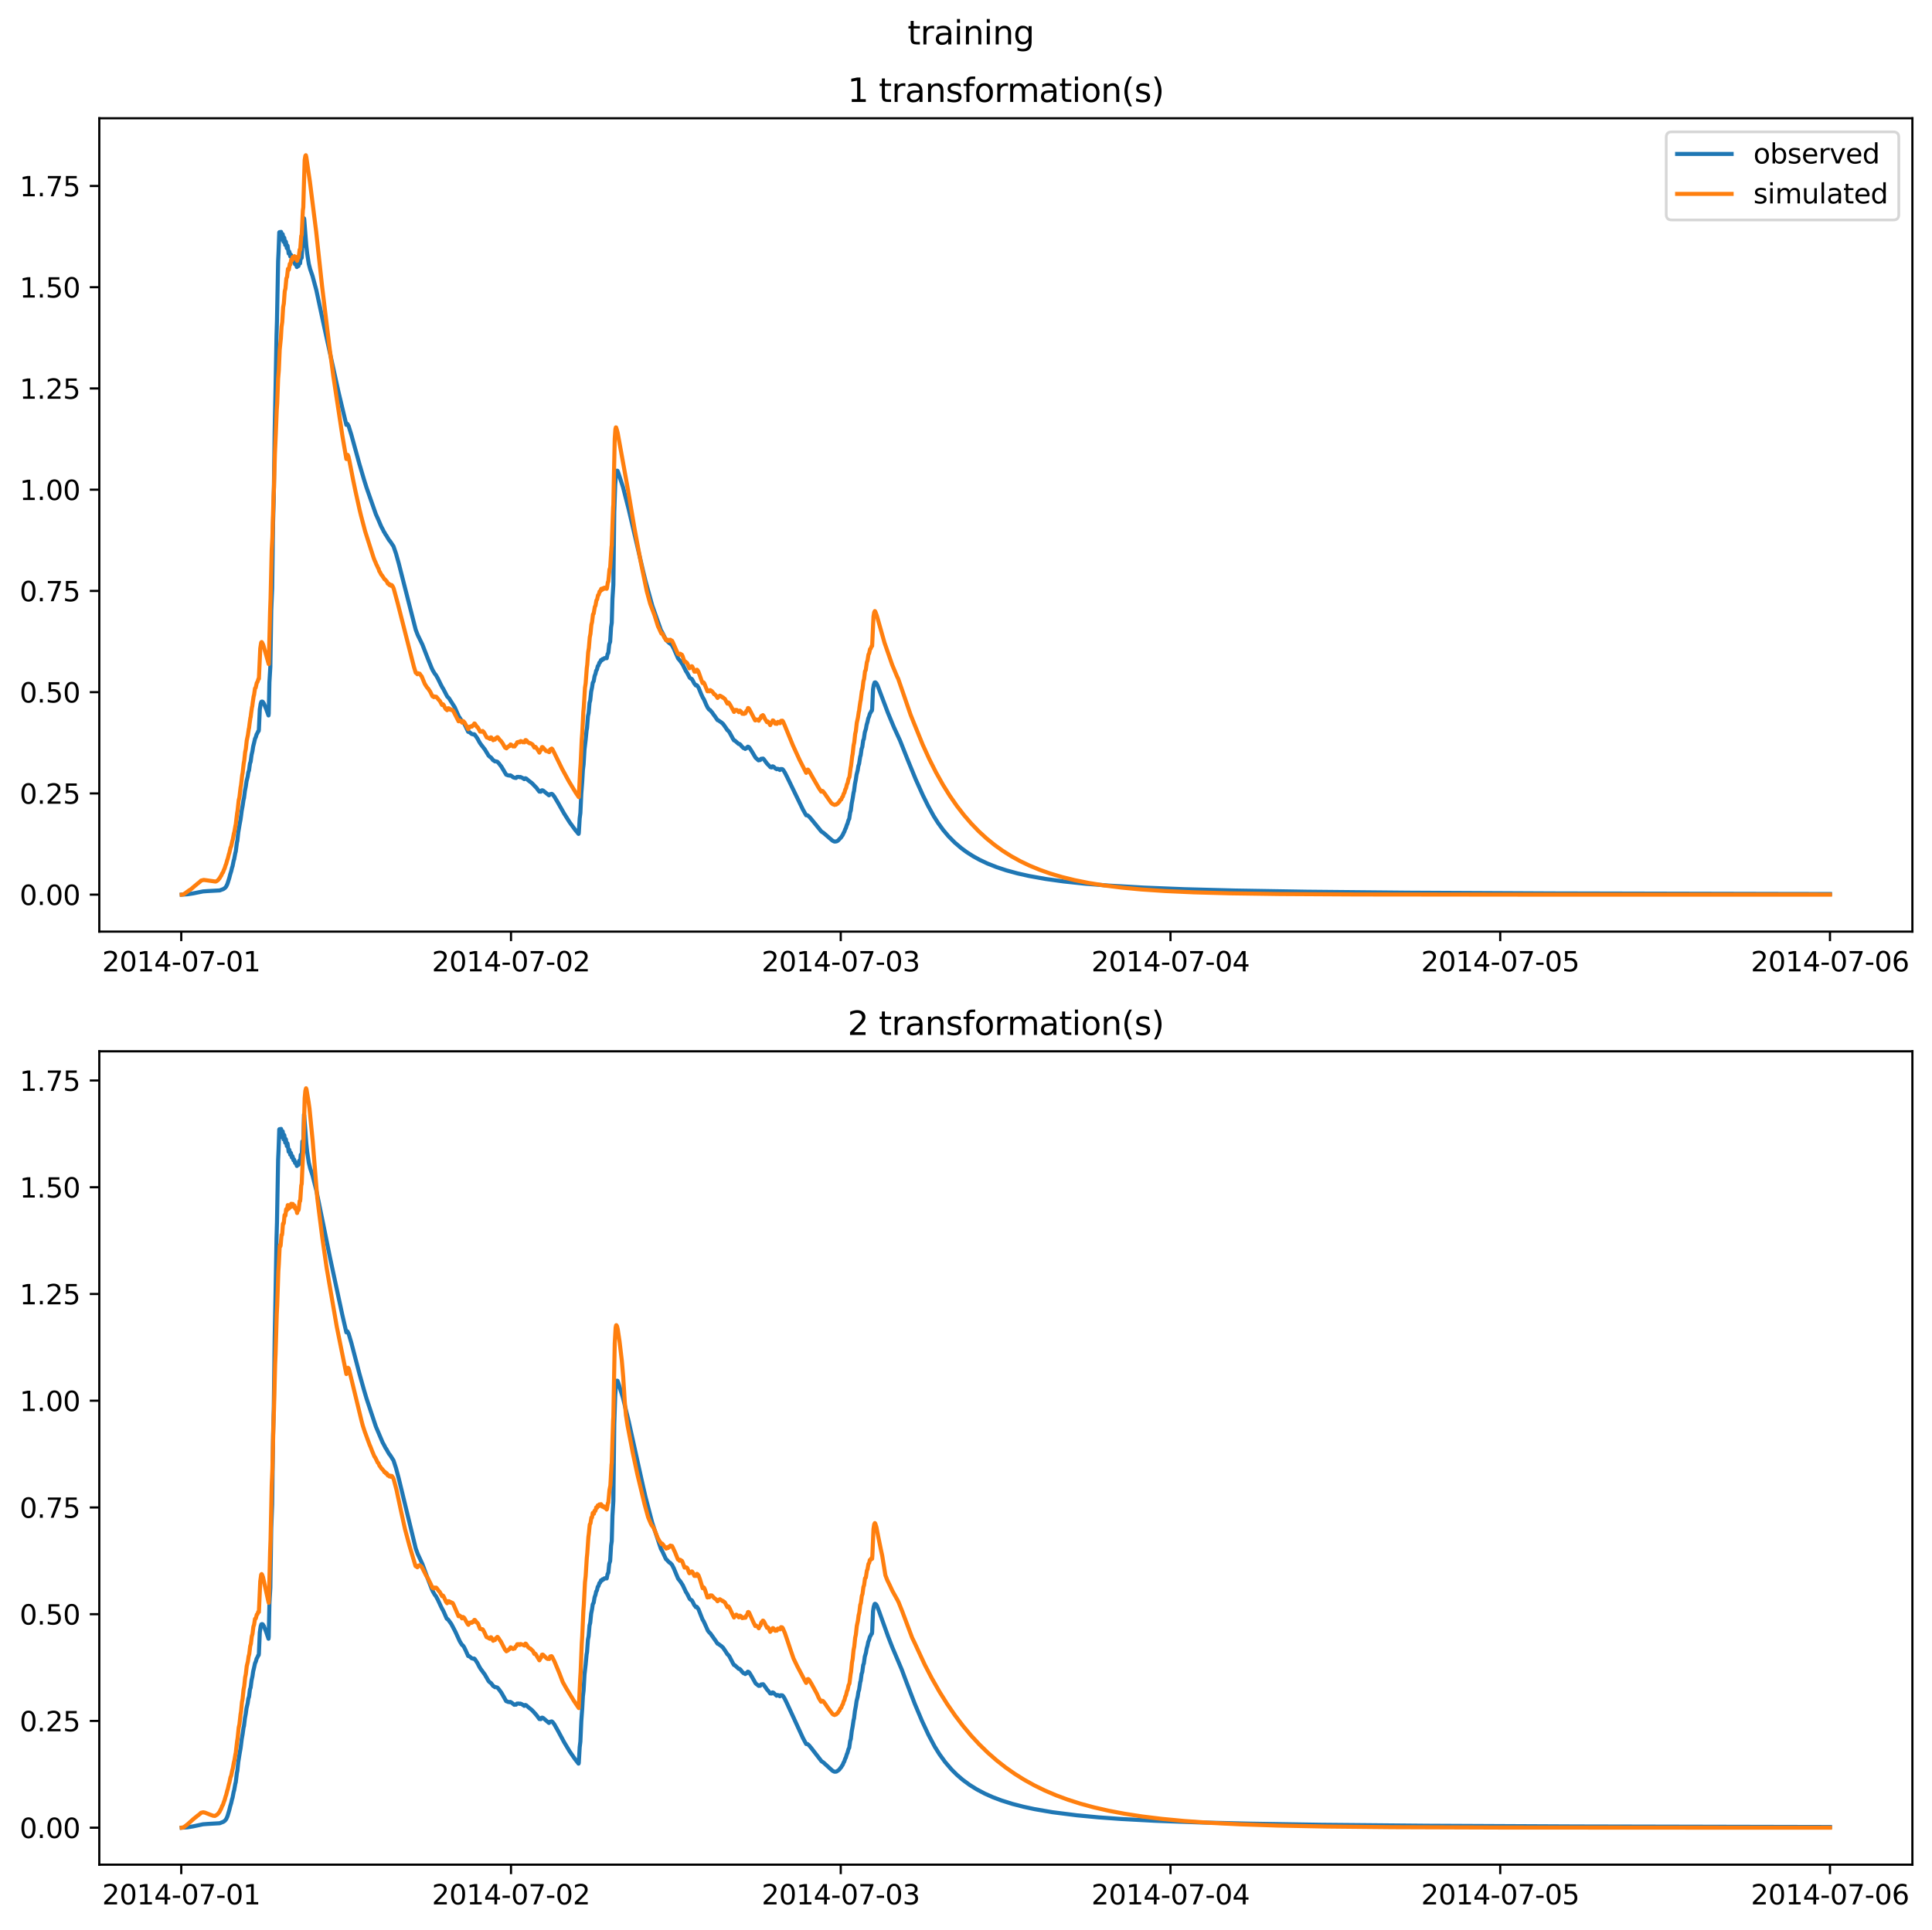 <?xml version="1.0" encoding="utf-8" standalone="no"?>
<!DOCTYPE svg PUBLIC "-//W3C//DTD SVG 1.1//EN"
  "http://www.w3.org/Graphics/SVG/1.1/DTD/svg11.dtd">
<svg xmlns:xlink="http://www.w3.org/1999/xlink" width="709.489pt" height="708.798pt" viewBox="0 0 709.489 708.798" xmlns="http://www.w3.org/2000/svg" version="1.1">
 <defs>
  <style type="text/css">*{stroke-linejoin: round; stroke-linecap: butt}</style>
 </defs>
 <g id="figure_1">
  <g id="patch_1">
   <path d="M 0 708.798 
L 709.489 708.798 
L 709.489 0 
L 0 0 
z
" style="fill: #ffffff"/>
  </g>
  <g id="axes_1">
   <g id="patch_2">
    <path d="M 36.466 342.2 
L 702.289 342.2 
L 702.289 43.44 
L 36.466 43.44 
z
" style="fill: #ffffff"/>
   </g>
   <g id="matplotlib.axis_1">
    <g id="xtick_1">
     <g id="line2d_1">
      <defs>
       <path id="m0e31417522" d="M 0 0 
L 0 3.5 
" style="stroke: #000000; stroke-width: 0.8"/>
      </defs>
      <g>
       <use xlink:href="#m0e31417522" x="66.562" y="342.2" style="stroke: #000000; stroke-width: 0.8"/>
      </g>
     </g>
     <g id="text_1">
      <!-- 2014-07-01 -->
      <g transform="translate(37.504 356.798) scale(0.1 -0.1)">
       <defs>
        <path id="DejaVuSans-32" d="M 1228 531 
L 3431 531 
L 3431 0 
L 469 0 
L 469 531 
Q 828 903 1448 1529 
Q 2069 2156 2228 2338 
Q 2531 2678 2651 2914 
Q 2772 3150 2772 3378 
Q 2772 3750 2511 3984 
Q 2250 4219 1831 4219 
Q 1534 4219 1204 4116 
Q 875 4013 500 3803 
L 500 4441 
Q 881 4594 1212 4672 
Q 1544 4750 1819 4750 
Q 2544 4750 2975 4387 
Q 3406 4025 3406 3419 
Q 3406 3131 3298 2873 
Q 3191 2616 2906 2266 
Q 2828 2175 2409 1742 
Q 1991 1309 1228 531 
z
" transform="scale(0.016)"/>
        <path id="DejaVuSans-30" d="M 2034 4250 
Q 1547 4250 1301 3770 
Q 1056 3291 1056 2328 
Q 1056 1369 1301 889 
Q 1547 409 2034 409 
Q 2525 409 2770 889 
Q 3016 1369 3016 2328 
Q 3016 3291 2770 3770 
Q 2525 4250 2034 4250 
z
M 2034 4750 
Q 2819 4750 3233 4129 
Q 3647 3509 3647 2328 
Q 3647 1150 3233 529 
Q 2819 -91 2034 -91 
Q 1250 -91 836 529 
Q 422 1150 422 2328 
Q 422 3509 836 4129 
Q 1250 4750 2034 4750 
z
" transform="scale(0.016)"/>
        <path id="DejaVuSans-31" d="M 794 531 
L 1825 531 
L 1825 4091 
L 703 3866 
L 703 4441 
L 1819 4666 
L 2450 4666 
L 2450 531 
L 3481 531 
L 3481 0 
L 794 0 
L 794 531 
z
" transform="scale(0.016)"/>
        <path id="DejaVuSans-34" d="M 2419 4116 
L 825 1625 
L 2419 1625 
L 2419 4116 
z
M 2253 4666 
L 3047 4666 
L 3047 1625 
L 3713 1625 
L 3713 1100 
L 3047 1100 
L 3047 0 
L 2419 0 
L 2419 1100 
L 313 1100 
L 313 1709 
L 2253 4666 
z
" transform="scale(0.016)"/>
        <path id="DejaVuSans-2d" d="M 313 2009 
L 1997 2009 
L 1997 1497 
L 313 1497 
L 313 2009 
z
" transform="scale(0.016)"/>
        <path id="DejaVuSans-37" d="M 525 4666 
L 3525 4666 
L 3525 4397 
L 1831 0 
L 1172 0 
L 2766 4134 
L 525 4134 
L 525 4666 
z
" transform="scale(0.016)"/>
       </defs>
       <use xlink:href="#DejaVuSans-32"/>
       <use xlink:href="#DejaVuSans-30" x="63.623"/>
       <use xlink:href="#DejaVuSans-31" x="127.246"/>
       <use xlink:href="#DejaVuSans-34" x="190.869"/>
       <use xlink:href="#DejaVuSans-2d" x="254.492"/>
       <use xlink:href="#DejaVuSans-30" x="290.576"/>
       <use xlink:href="#DejaVuSans-37" x="354.199"/>
       <use xlink:href="#DejaVuSans-2d" x="417.822"/>
       <use xlink:href="#DejaVuSans-30" x="453.906"/>
       <use xlink:href="#DejaVuSans-31" x="517.529"/>
      </g>
     </g>
    </g>
    <g id="xtick_2">
     <g id="line2d_2">
      <g>
       <use xlink:href="#m0e31417522" x="187.655" y="342.2" style="stroke: #000000; stroke-width: 0.8"/>
      </g>
     </g>
     <g id="text_2">
      <!-- 2014-07-02 -->
      <g transform="translate(158.597 356.798) scale(0.1 -0.1)">
       <use xlink:href="#DejaVuSans-32"/>
       <use xlink:href="#DejaVuSans-30" x="63.623"/>
       <use xlink:href="#DejaVuSans-31" x="127.246"/>
       <use xlink:href="#DejaVuSans-34" x="190.869"/>
       <use xlink:href="#DejaVuSans-2d" x="254.492"/>
       <use xlink:href="#DejaVuSans-30" x="290.576"/>
       <use xlink:href="#DejaVuSans-37" x="354.199"/>
       <use xlink:href="#DejaVuSans-2d" x="417.822"/>
       <use xlink:href="#DejaVuSans-30" x="453.906"/>
       <use xlink:href="#DejaVuSans-32" x="517.529"/>
      </g>
     </g>
    </g>
    <g id="xtick_3">
     <g id="line2d_3">
      <g>
       <use xlink:href="#m0e31417522" x="308.747" y="342.2" style="stroke: #000000; stroke-width: 0.8"/>
      </g>
     </g>
     <g id="text_3">
      <!-- 2014-07-03 -->
      <g transform="translate(279.689 356.798) scale(0.1 -0.1)">
       <defs>
        <path id="DejaVuSans-33" d="M 2597 2516 
Q 3050 2419 3304 2112 
Q 3559 1806 3559 1356 
Q 3559 666 3084 287 
Q 2609 -91 1734 -91 
Q 1441 -91 1130 -33 
Q 819 25 488 141 
L 488 750 
Q 750 597 1062 519 
Q 1375 441 1716 441 
Q 2309 441 2620 675 
Q 2931 909 2931 1356 
Q 2931 1769 2642 2001 
Q 2353 2234 1838 2234 
L 1294 2234 
L 1294 2753 
L 1863 2753 
Q 2328 2753 2575 2939 
Q 2822 3125 2822 3475 
Q 2822 3834 2567 4026 
Q 2313 4219 1838 4219 
Q 1578 4219 1281 4162 
Q 984 4106 628 3988 
L 628 4550 
Q 988 4650 1302 4700 
Q 1616 4750 1894 4750 
Q 2613 4750 3031 4423 
Q 3450 4097 3450 3541 
Q 3450 3153 3228 2886 
Q 3006 2619 2597 2516 
z
" transform="scale(0.016)"/>
       </defs>
       <use xlink:href="#DejaVuSans-32"/>
       <use xlink:href="#DejaVuSans-30" x="63.623"/>
       <use xlink:href="#DejaVuSans-31" x="127.246"/>
       <use xlink:href="#DejaVuSans-34" x="190.869"/>
       <use xlink:href="#DejaVuSans-2d" x="254.492"/>
       <use xlink:href="#DejaVuSans-30" x="290.576"/>
       <use xlink:href="#DejaVuSans-37" x="354.199"/>
       <use xlink:href="#DejaVuSans-2d" x="417.822"/>
       <use xlink:href="#DejaVuSans-30" x="453.906"/>
       <use xlink:href="#DejaVuSans-33" x="517.529"/>
      </g>
     </g>
    </g>
    <g id="xtick_4">
     <g id="line2d_4">
      <g>
       <use xlink:href="#m0e31417522" x="429.84" y="342.2" style="stroke: #000000; stroke-width: 0.8"/>
      </g>
     </g>
     <g id="text_4">
      <!-- 2014-07-04 -->
      <g transform="translate(400.782 356.798) scale(0.1 -0.1)">
       <use xlink:href="#DejaVuSans-32"/>
       <use xlink:href="#DejaVuSans-30" x="63.623"/>
       <use xlink:href="#DejaVuSans-31" x="127.246"/>
       <use xlink:href="#DejaVuSans-34" x="190.869"/>
       <use xlink:href="#DejaVuSans-2d" x="254.492"/>
       <use xlink:href="#DejaVuSans-30" x="290.576"/>
       <use xlink:href="#DejaVuSans-37" x="354.199"/>
       <use xlink:href="#DejaVuSans-2d" x="417.822"/>
       <use xlink:href="#DejaVuSans-30" x="453.906"/>
       <use xlink:href="#DejaVuSans-34" x="517.529"/>
      </g>
     </g>
    </g>
    <g id="xtick_5">
     <g id="line2d_5">
      <g>
       <use xlink:href="#m0e31417522" x="550.932" y="342.2" style="stroke: #000000; stroke-width: 0.8"/>
      </g>
     </g>
     <g id="text_5">
      <!-- 2014-07-05 -->
      <g transform="translate(521.874 356.798) scale(0.1 -0.1)">
       <defs>
        <path id="DejaVuSans-35" d="M 691 4666 
L 3169 4666 
L 3169 4134 
L 1269 4134 
L 1269 2991 
Q 1406 3038 1543 3061 
Q 1681 3084 1819 3084 
Q 2600 3084 3056 2656 
Q 3513 2228 3513 1497 
Q 3513 744 3044 326 
Q 2575 -91 1722 -91 
Q 1428 -91 1123 -41 
Q 819 9 494 109 
L 494 744 
Q 775 591 1075 516 
Q 1375 441 1709 441 
Q 2250 441 2565 725 
Q 2881 1009 2881 1497 
Q 2881 1984 2565 2268 
Q 2250 2553 1709 2553 
Q 1456 2553 1204 2497 
Q 953 2441 691 2322 
L 691 4666 
z
" transform="scale(0.016)"/>
       </defs>
       <use xlink:href="#DejaVuSans-32"/>
       <use xlink:href="#DejaVuSans-30" x="63.623"/>
       <use xlink:href="#DejaVuSans-31" x="127.246"/>
       <use xlink:href="#DejaVuSans-34" x="190.869"/>
       <use xlink:href="#DejaVuSans-2d" x="254.492"/>
       <use xlink:href="#DejaVuSans-30" x="290.576"/>
       <use xlink:href="#DejaVuSans-37" x="354.199"/>
       <use xlink:href="#DejaVuSans-2d" x="417.822"/>
       <use xlink:href="#DejaVuSans-30" x="453.906"/>
       <use xlink:href="#DejaVuSans-35" x="517.529"/>
      </g>
     </g>
    </g>
    <g id="xtick_6">
     <g id="line2d_6">
      <g>
       <use xlink:href="#m0e31417522" x="672.025" y="342.2" style="stroke: #000000; stroke-width: 0.8"/>
      </g>
     </g>
     <g id="text_6">
      <!-- 2014-07-06 -->
      <g transform="translate(642.967 356.798) scale(0.1 -0.1)">
       <defs>
        <path id="DejaVuSans-36" d="M 2113 2584 
Q 1688 2584 1439 2293 
Q 1191 2003 1191 1497 
Q 1191 994 1439 701 
Q 1688 409 2113 409 
Q 2538 409 2786 701 
Q 3034 994 3034 1497 
Q 3034 2003 2786 2293 
Q 2538 2584 2113 2584 
z
M 3366 4563 
L 3366 3988 
Q 3128 4100 2886 4159 
Q 2644 4219 2406 4219 
Q 1781 4219 1451 3797 
Q 1122 3375 1075 2522 
Q 1259 2794 1537 2939 
Q 1816 3084 2150 3084 
Q 2853 3084 3261 2657 
Q 3669 2231 3669 1497 
Q 3669 778 3244 343 
Q 2819 -91 2113 -91 
Q 1303 -91 875 529 
Q 447 1150 447 2328 
Q 447 3434 972 4092 
Q 1497 4750 2381 4750 
Q 2619 4750 2861 4703 
Q 3103 4656 3366 4563 
z
" transform="scale(0.016)"/>
       </defs>
       <use xlink:href="#DejaVuSans-32"/>
       <use xlink:href="#DejaVuSans-30" x="63.623"/>
       <use xlink:href="#DejaVuSans-31" x="127.246"/>
       <use xlink:href="#DejaVuSans-34" x="190.869"/>
       <use xlink:href="#DejaVuSans-2d" x="254.492"/>
       <use xlink:href="#DejaVuSans-30" x="290.576"/>
       <use xlink:href="#DejaVuSans-37" x="354.199"/>
       <use xlink:href="#DejaVuSans-2d" x="417.822"/>
       <use xlink:href="#DejaVuSans-30" x="453.906"/>
       <use xlink:href="#DejaVuSans-36" x="517.529"/>
      </g>
     </g>
    </g>
   </g>
   <g id="matplotlib.axis_2">
    <g id="ytick_1">
     <g id="line2d_7">
      <defs>
       <path id="m85431527cc" d="M 0 0 
L -3.5 0 
" style="stroke: #000000; stroke-width: 0.8"/>
      </defs>
      <g>
       <use xlink:href="#m85431527cc" x="36.466" y="328.62" style="stroke: #000000; stroke-width: 0.8"/>
      </g>
     </g>
     <g id="text_7">
      <!-- 0.00 -->
      <g transform="translate(7.2 332.419) scale(0.1 -0.1)">
       <defs>
        <path id="DejaVuSans-2e" d="M 684 794 
L 1344 794 
L 1344 0 
L 684 0 
L 684 794 
z
" transform="scale(0.016)"/>
       </defs>
       <use xlink:href="#DejaVuSans-30"/>
       <use xlink:href="#DejaVuSans-2e" x="63.623"/>
       <use xlink:href="#DejaVuSans-30" x="95.41"/>
       <use xlink:href="#DejaVuSans-30" x="159.033"/>
      </g>
     </g>
    </g>
    <g id="ytick_2">
     <g id="line2d_8">
      <g>
       <use xlink:href="#m85431527cc" x="36.466" y="291.433" style="stroke: #000000; stroke-width: 0.8"/>
      </g>
     </g>
     <g id="text_8">
      <!-- 0.25 -->
      <g transform="translate(7.2 295.232) scale(0.1 -0.1)">
       <use xlink:href="#DejaVuSans-30"/>
       <use xlink:href="#DejaVuSans-2e" x="63.623"/>
       <use xlink:href="#DejaVuSans-32" x="95.41"/>
       <use xlink:href="#DejaVuSans-35" x="159.033"/>
      </g>
     </g>
    </g>
    <g id="ytick_3">
     <g id="line2d_9">
      <g>
       <use xlink:href="#m85431527cc" x="36.466" y="254.246" style="stroke: #000000; stroke-width: 0.8"/>
      </g>
     </g>
     <g id="text_9">
      <!-- 0.50 -->
      <g transform="translate(7.2 258.045) scale(0.1 -0.1)">
       <use xlink:href="#DejaVuSans-30"/>
       <use xlink:href="#DejaVuSans-2e" x="63.623"/>
       <use xlink:href="#DejaVuSans-35" x="95.41"/>
       <use xlink:href="#DejaVuSans-30" x="159.033"/>
      </g>
     </g>
    </g>
    <g id="ytick_4">
     <g id="line2d_10">
      <g>
       <use xlink:href="#m85431527cc" x="36.466" y="217.058" style="stroke: #000000; stroke-width: 0.8"/>
      </g>
     </g>
     <g id="text_10">
      <!-- 0.75 -->
      <g transform="translate(7.2 220.857) scale(0.1 -0.1)">
       <use xlink:href="#DejaVuSans-30"/>
       <use xlink:href="#DejaVuSans-2e" x="63.623"/>
       <use xlink:href="#DejaVuSans-37" x="95.41"/>
       <use xlink:href="#DejaVuSans-35" x="159.033"/>
      </g>
     </g>
    </g>
    <g id="ytick_5">
     <g id="line2d_11">
      <g>
       <use xlink:href="#m85431527cc" x="36.466" y="179.871" style="stroke: #000000; stroke-width: 0.8"/>
      </g>
     </g>
     <g id="text_11">
      <!-- 1.00 -->
      <g transform="translate(7.2 183.67) scale(0.1 -0.1)">
       <use xlink:href="#DejaVuSans-31"/>
       <use xlink:href="#DejaVuSans-2e" x="63.623"/>
       <use xlink:href="#DejaVuSans-30" x="95.41"/>
       <use xlink:href="#DejaVuSans-30" x="159.033"/>
      </g>
     </g>
    </g>
    <g id="ytick_6">
     <g id="line2d_12">
      <g>
       <use xlink:href="#m85431527cc" x="36.466" y="142.684" style="stroke: #000000; stroke-width: 0.8"/>
      </g>
     </g>
     <g id="text_12">
      <!-- 1.25 -->
      <g transform="translate(7.2 146.483) scale(0.1 -0.1)">
       <use xlink:href="#DejaVuSans-31"/>
       <use xlink:href="#DejaVuSans-2e" x="63.623"/>
       <use xlink:href="#DejaVuSans-32" x="95.41"/>
       <use xlink:href="#DejaVuSans-35" x="159.033"/>
      </g>
     </g>
    </g>
    <g id="ytick_7">
     <g id="line2d_13">
      <g>
       <use xlink:href="#m85431527cc" x="36.466" y="105.496" style="stroke: #000000; stroke-width: 0.8"/>
      </g>
     </g>
     <g id="text_13">
      <!-- 1.50 -->
      <g transform="translate(7.2 109.296) scale(0.1 -0.1)">
       <use xlink:href="#DejaVuSans-31"/>
       <use xlink:href="#DejaVuSans-2e" x="63.623"/>
       <use xlink:href="#DejaVuSans-35" x="95.41"/>
       <use xlink:href="#DejaVuSans-30" x="159.033"/>
      </g>
     </g>
    </g>
    <g id="ytick_8">
     <g id="line2d_14">
      <g>
       <use xlink:href="#m85431527cc" x="36.466" y="68.309" style="stroke: #000000; stroke-width: 0.8"/>
      </g>
     </g>
     <g id="text_14">
      <!-- 1.75 -->
      <g transform="translate(7.2 72.108) scale(0.1 -0.1)">
       <use xlink:href="#DejaVuSans-31"/>
       <use xlink:href="#DejaVuSans-2e" x="63.623"/>
       <use xlink:href="#DejaVuSans-37" x="95.41"/>
       <use xlink:href="#DejaVuSans-35" x="159.033"/>
      </g>
     </g>
    </g>
   </g>
   <g id="line2d_15">
    <path d="M 66.73 328.619 
L 68.833 328.487 
L 70.935 328.161 
L 74.551 327.433 
L 76.233 327.31 
L 80.69 327.068 
L 82.035 326.558 
L 82.624 326.145 
L 83.044 325.659 
L 83.465 324.791 
L 83.633 324.314 
L 83.969 323.235 
L 84.221 322.43 
L 84.558 321.113 
L 84.894 320.056 
L 85.231 318.66 
L 85.399 318.192 
L 85.819 316.11 
L 85.987 315.608 
L 86.408 313.354 
L 86.576 312.767 
L 86.997 309.521 
L 87.165 308.802 
L 87.501 305.753 
L 88.006 302.756 
L 88.342 300.978 
L 88.51 299.753 
L 88.762 297.809 
L 89.099 296.002 
L 89.435 293.747 
L 89.603 293.161 
L 89.94 290.493 
L 90.276 288.769 
L 90.528 287.003 
L 90.949 285.285 
L 91.201 283.678 
L 91.453 282.961 
L 91.79 280.48 
L 92.042 279.781 
L 92.378 277.322 
L 92.715 275.847 
L 92.967 274.214 
L 93.303 272.865 
L 93.64 271.385 
L 93.976 270.649 
L 94.228 269.776 
L 94.565 269.2 
L 94.817 268.604 
L 94.985 268.525 
L 95.069 268.008 
L 95.406 260.565 
L 95.742 258.436 
L 95.994 257.764 
L 96.247 257.691 
L 96.499 257.789 
L 96.919 258.438 
L 97.76 260.449 
L 98.601 262.795 
L 98.685 262.116 
L 98.938 250.611 
L 99.274 245.005 
L 99.61 224.26 
L 99.947 215.965 
L 100.283 191.87 
L 100.535 183.016 
L 100.872 158.037 
L 101.208 141.684 
L 101.544 123.191 
L 101.713 117.733 
L 102.133 95.909 
L 102.301 92.473 
L 102.554 85.36 
L 102.638 85.26 
L 102.806 86.478 
L 102.974 87.852 
L 103.142 85.187 
L 103.226 85.184 
L 103.563 88.005 
L 103.731 85.971 
L 103.815 86.045 
L 103.983 87.416 
L 104.151 88.845 
L 104.319 87.248 
L 104.404 87.375 
L 104.74 89.975 
L 104.908 88.684 
L 104.992 88.799 
L 105.329 91.165 
L 105.497 90.136 
L 105.581 90.249 
L 105.833 91.9 
L 106.001 93.127 
L 106.169 92.358 
L 106.254 92.448 
L 106.59 94.174 
L 106.674 93.75 
L 106.758 93.499 
L 106.842 93.58 
L 107.179 95.13 
L 107.263 94.807 
L 107.347 94.627 
L 107.431 94.717 
L 107.767 96.104 
L 107.851 95.878 
L 107.935 95.761 
L 108.104 96.095 
L 108.356 97.046 
L 108.524 96.818 
L 108.692 97.115 
L 109.029 98.089 
L 109.281 97.231 
L 109.449 97.442 
L 109.617 97.698 
L 109.87 96.264 
L 109.954 96.307 
L 110.206 96.742 
L 110.458 94.175 
L 110.542 94.206 
L 110.71 94.849 
L 110.795 94.637 
L 111.047 89.52 
L 111.131 89.51 
L 111.299 90.467 
L 111.383 89.827 
L 111.635 80.175 
L 111.72 80.495 
L 112.476 90.146 
L 112.813 93.18 
L 113.401 96.932 
L 113.906 98.899 
L 114.747 101.313 
L 116.176 106.613 
L 119.12 120.346 
L 124.333 144.092 
L 127.192 156.058 
L 127.445 155.647 
L 127.613 155.741 
L 128.033 156.514 
L 129.043 159.767 
L 130.136 163.73 
L 131.986 170.446 
L 133.668 176.136 
L 134.593 179.086 
L 138.04 188.898 
L 138.461 189.834 
L 138.965 190.961 
L 139.974 193.341 
L 140.311 193.983 
L 140.647 194.61 
L 140.984 195.315 
L 141.236 195.668 
L 141.572 196.325 
L 141.824 196.631 
L 142.077 197.047 
L 142.497 197.764 
L 142.75 198.184 
L 143.002 198.571 
L 143.17 198.679 
L 144.515 200.703 
L 145.44 203.391 
L 146.45 206.996 
L 148.72 215.893 
L 152.672 231.347 
L 153.429 233.301 
L 155.111 236.757 
L 157.129 241.951 
L 158.559 245.479 
L 158.979 246.329 
L 159.4 247.037 
L 159.736 247.565 
L 160.072 247.959 
L 160.745 249.127 
L 162.007 251.693 
L 162.427 252.469 
L 162.847 253.155 
L 164.277 255.904 
L 164.529 256.089 
L 164.95 256.583 
L 166.968 259.755 
L 168.482 263.157 
L 168.818 263.639 
L 169.659 264.947 
L 169.911 265.05 
L 170.416 265.711 
L 171.004 266.851 
L 171.929 268.815 
L 172.266 268.848 
L 173.275 269.633 
L 173.527 269.657 
L 173.864 269.794 
L 174.116 269.686 
L 174.368 269.871 
L 174.789 270.493 
L 175.293 271.195 
L 175.966 272.434 
L 176.386 273.132 
L 178.068 275.32 
L 179.414 277.538 
L 180.002 278.084 
L 180.255 278.189 
L 180.675 278.689 
L 181.095 279.252 
L 181.348 279.358 
L 181.768 279.673 
L 182.02 279.641 
L 182.441 279.743 
L 182.693 279.83 
L 183.198 280.387 
L 184.123 281.596 
L 184.796 282.712 
L 185.889 284.546 
L 186.309 284.691 
L 186.561 284.811 
L 186.814 284.82 
L 187.15 284.906 
L 187.402 284.787 
L 187.739 284.973 
L 188.075 285.201 
L 188.496 285.532 
L 189.084 285.722 
L 189.336 285.703 
L 189.505 285.765 
L 189.841 285.39 
L 190.514 285.365 
L 190.85 285.485 
L 191.102 285.397 
L 191.775 285.709 
L 192.112 285.893 
L 192.448 286.128 
L 192.532 286.182 
L 192.868 285.87 
L 193.205 285.962 
L 193.541 286.229 
L 194.046 286.677 
L 195.139 287.492 
L 195.559 287.879 
L 196.484 288.844 
L 197.073 289.457 
L 197.577 290.156 
L 198.082 290.778 
L 198.334 290.723 
L 198.587 290.811 
L 198.923 290.315 
L 199.175 290.283 
L 199.512 290.437 
L 201.53 292.082 
L 201.614 292.132 
L 201.95 291.731 
L 202.623 291.596 
L 202.959 291.835 
L 203.548 292.581 
L 204.893 294.832 
L 207.164 298.837 
L 209.182 302.029 
L 211.2 304.781 
L 212.462 306.304 
L 212.546 306.046 
L 212.882 300.574 
L 213.135 298.608 
L 213.471 291.474 
L 213.807 287.12 
L 214.06 282.823 
L 214.312 280.792 
L 214.648 275.266 
L 215.069 271.747 
L 215.405 268.308 
L 215.573 267.434 
L 215.91 263.076 
L 216.162 261.903 
L 216.498 258.174 
L 216.75 257.231 
L 217.087 254.09 
L 217.423 252.481 
L 217.675 250.827 
L 217.928 250.365 
L 218.012 250.255 
L 218.348 248.364 
L 218.685 247.463 
L 218.937 246.321 
L 219.189 246.018 
L 219.525 244.669 
L 219.778 244.456 
L 220.114 243.387 
L 220.366 243.285 
L 220.703 242.447 
L 220.871 242.435 
L 221.039 242.531 
L 221.291 242.06 
L 221.46 242.041 
L 221.628 242.131 
L 221.964 241.74 
L 222.301 241.782 
L 222.469 241.64 
L 222.637 241.708 
L 222.805 241.784 
L 223.141 240.194 
L 223.394 239.816 
L 223.73 236.716 
L 224.066 235.718 
L 224.403 230.428 
L 224.655 228.77 
L 224.907 220.032 
L 225.244 214.763 
L 225.58 188.035 
L 225.916 178.143 
L 226.253 174.009 
L 226.589 172.888 
L 226.757 172.921 
L 227.01 173.51 
L 228.776 178.884 
L 230.878 187.076 
L 236.176 209.801 
L 237.017 213.281 
L 239.539 222.464 
L 242.735 231.528 
L 242.987 231.925 
L 243.324 232.535 
L 244.585 235.102 
L 244.921 235.317 
L 245.426 235.883 
L 245.678 236.102 
L 245.93 236.328 
L 246.099 236.34 
L 246.771 237.025 
L 247.444 238.258 
L 249.042 241.896 
L 249.799 242.769 
L 250.724 244.124 
L 251.901 246.511 
L 252.321 247.105 
L 253.246 248.854 
L 253.499 249.111 
L 253.751 249.321 
L 253.919 249.311 
L 254.171 249.562 
L 254.676 250.512 
L 255.012 251.147 
L 255.265 251.386 
L 255.517 251.777 
L 255.601 251.711 
L 255.769 251.629 
L 256.021 251.816 
L 256.526 252.569 
L 257.619 255.229 
L 258.124 256.283 
L 258.544 256.975 
L 259.385 258.935 
L 259.89 259.935 
L 260.226 260.417 
L 260.478 260.704 
L 260.731 260.784 
L 261.487 261.67 
L 262.244 262.742 
L 262.581 263.176 
L 263.506 264.526 
L 263.674 264.521 
L 265.019 265.439 
L 265.272 265.711 
L 265.524 265.886 
L 266.701 267.551 
L 267.122 268.224 
L 267.374 268.335 
L 267.878 268.993 
L 269.224 271.457 
L 269.56 271.966 
L 269.813 271.993 
L 271.074 273.103 
L 271.326 273.304 
L 271.578 273.276 
L 271.999 273.627 
L 272.419 274.227 
L 272.672 274.42 
L 273.008 274.753 
L 273.176 274.834 
L 273.428 274.884 
L 273.681 275.094 
L 274.017 274.739 
L 274.269 274.787 
L 274.606 274.272 
L 274.858 274.318 
L 275.194 274.609 
L 276.119 276.041 
L 277.465 278.308 
L 277.801 278.614 
L 278.558 279.296 
L 278.894 279.095 
L 279.147 279.188 
L 279.483 278.727 
L 280.24 278.636 
L 280.66 279.1 
L 281.754 280.592 
L 282.09 280.883 
L 282.931 281.797 
L 283.183 281.807 
L 283.351 281.892 
L 283.688 281.49 
L 283.94 281.543 
L 284.276 281.804 
L 284.781 282.295 
L 285.285 282.549 
L 285.538 282.384 
L 286.042 282.551 
L 286.379 282.843 
L 286.715 282.473 
L 287.304 282.524 
L 287.64 282.85 
L 288.229 283.789 
L 289.07 285.444 
L 294.872 297.395 
L 296.049 299.464 
L 296.554 299.498 
L 297.058 299.881 
L 297.899 300.835 
L 301.683 305.472 
L 302.356 305.877 
L 303.87 307.191 
L 305.636 308.723 
L 306.224 309.043 
L 306.561 309.122 
L 307.233 309.039 
L 307.738 308.763 
L 308.915 307.535 
L 309.252 306.976 
L 309.42 306.812 
L 309.84 305.849 
L 310.008 305.639 
L 310.429 304.492 
L 310.597 304.252 
L 311.018 302.938 
L 311.186 302.663 
L 311.606 301.212 
L 311.859 300.786 
L 312.195 298.49 
L 312.447 297.696 
L 312.784 295.072 
L 313.12 293.33 
L 313.456 291.167 
L 313.624 290.565 
L 313.961 287.979 
L 314.297 286.285 
L 314.549 284.549 
L 314.97 282.941 
L 315.222 281.333 
L 315.474 280.602 
L 315.895 277.926 
L 316.063 277.466 
L 316.399 275.09 
L 316.652 274.386 
L 316.988 272.007 
L 317.24 271.381 
L 317.577 269.053 
L 317.997 267.687 
L 318.25 266.267 
L 318.586 265.156 
L 318.838 263.924 
L 319.175 263.11 
L 319.427 262.178 
L 319.763 261.647 
L 320.015 261.087 
L 320.184 261.038 
L 320.268 260.53 
L 320.604 253.211 
L 320.856 251.65 
L 321.193 250.699 
L 321.445 250.642 
L 321.865 251.014 
L 322.37 252.045 
L 323.8 255.847 
L 326.07 261.836 
L 328.256 267.093 
L 330.527 272.031 
L 333.218 278.809 
L 336.329 286.393 
L 338.936 292.178 
L 340.786 295.925 
L 342.888 299.764 
L 344.486 302.287 
L 346.336 304.83 
L 348.27 307.123 
L 350.541 309.423 
L 352.895 311.445 
L 354.914 312.941 
L 357.352 314.503 
L 359.707 315.806 
L 362.566 317.16 
L 366.014 318.528 
L 369.546 319.694 
L 373.666 320.817 
L 377.871 321.759 
L 384.009 322.857 
L 390.569 323.764 
L 398.726 324.623 
L 407.303 325.302 
L 420.001 326.03 
L 434.969 326.618 
L 453.554 327.107 
L 480.043 327.545 
L 516.959 327.896 
L 570.105 328.163 
L 656.468 328.363 
L 672.025 328.385 
L 672.025 328.385 
" clip-path="url(#pad879ad51e)" style="fill: none; stroke: #1f77b4; stroke-width: 1.5; stroke-linecap: square"/>
   </g>
   <g id="line2d_16">
    <path d="M 66.73 328.62 
L 67.403 328.515 
L 68.244 327.925 
L 68.664 327.619 
L 69.505 327.004 
L 69.842 326.807 
L 70.262 326.515 
L 71.103 325.775 
L 71.944 325.084 
L 72.196 324.87 
L 72.533 324.563 
L 72.869 324.34 
L 73.205 324.035 
L 73.374 323.93 
L 73.794 323.482 
L 74.803 323.212 
L 75.896 323.351 
L 79.176 323.813 
L 79.512 323.674 
L 79.849 323.437 
L 80.017 323.335 
L 80.437 322.802 
L 80.606 322.646 
L 81.026 321.905 
L 81.194 321.696 
L 81.615 320.753 
L 81.867 320.47 
L 82.287 319.371 
L 82.456 319.067 
L 82.876 317.735 
L 83.044 317.38 
L 83.465 315.854 
L 83.633 315.453 
L 84.053 313.741 
L 84.221 313.296 
L 84.642 311.403 
L 84.894 310.871 
L 85.315 308.887 
L 85.483 308.368 
L 85.903 306.129 
L 86.071 305.562 
L 86.492 303.146 
L 86.576 302.947 
L 86.744 301.425 
L 87.081 298.678 
L 87.249 297.735 
L 87.669 293.907 
L 87.922 292.887 
L 88.342 289.299 
L 88.51 288.418 
L 88.931 284.749 
L 89.099 283.883 
L 89.519 280.278 
L 89.687 279.442 
L 90.024 276.278 
L 90.276 275.109 
L 90.612 272.004 
L 91.033 269.995 
L 91.369 267.665 
L 91.453 267.459 
L 91.622 266.02 
L 91.958 263.642 
L 92.042 263.439 
L 92.21 262.016 
L 92.547 259.685 
L 92.631 259.496 
L 92.799 258.1 
L 93.135 255.822 
L 93.303 255.229 
L 93.64 252.899 
L 93.808 252.611 
L 93.892 252.605 
L 94.06 251.862 
L 94.313 250.791 
L 94.565 250.489 
L 94.901 249.387 
L 95.069 249.325 
L 95.238 245.607 
L 95.574 238.205 
L 95.91 236.04 
L 96.078 235.832 
L 96.247 236.021 
L 96.667 236.88 
L 97.34 239.193 
L 98.685 243.933 
L 98.853 237.647 
L 99.19 224.524 
L 99.358 219.928 
L 99.778 202.039 
L 100.031 197.335 
L 100.451 182.372 
L 100.619 178.888 
L 100.956 166.763 
L 101.292 159.102 
L 101.629 150.616 
L 101.797 148.141 
L 102.133 139.096 
L 102.385 136.113 
L 102.722 128.392 
L 103.142 124.249 
L 103.394 120.043 
L 103.647 118.298 
L 103.983 112.842 
L 104.235 111.49 
L 104.572 106.938 
L 104.824 106.004 
L 105.16 102.285 
L 105.413 101.726 
L 105.749 98.749 
L 105.833 98.691 
L 106.001 99.158 
L 106.085 98.991 
L 106.422 96.919 
L 106.506 96.977 
L 106.59 97.197 
L 106.674 97.029 
L 106.926 95.413 
L 107.01 95.309 
L 107.179 95.698 
L 107.263 95.623 
L 107.515 94.411 
L 107.599 94.4 
L 107.851 94.933 
L 108.104 94.093 
L 108.188 94.167 
L 108.44 94.895 
L 108.692 94.385 
L 108.86 94.844 
L 109.113 95.81 
L 109.449 94.291 
L 109.617 94.686 
L 109.701 94.411 
L 110.038 91.695 
L 110.122 91.668 
L 110.206 91.808 
L 110.29 91.22 
L 110.626 86.667 
L 110.795 86.315 
L 110.963 82.751 
L 111.215 77.309 
L 111.383 76.12 
L 111.551 69.886 
L 111.888 58.764 
L 112.14 57.219 
L 112.308 57.02 
L 112.476 57.622 
L 113.822 66.878 
L 116.092 84.941 
L 118.279 105.171 
L 121.054 128.027 
L 122.399 138.089 
L 125.679 159.728 
L 127.192 168.59 
L 127.277 168.619 
L 127.613 167.081 
L 127.697 167.089 
L 127.949 167.662 
L 128.286 169.13 
L 129.631 176.049 
L 130.556 180.493 
L 132.07 187.329 
L 132.574 189.391 
L 134.088 195.151 
L 137.115 204.614 
L 137.368 205.321 
L 137.62 205.961 
L 137.872 206.466 
L 138.209 207.329 
L 138.461 207.78 
L 138.797 208.583 
L 138.965 208.787 
L 139.302 209.833 
L 139.554 210.154 
L 139.806 210.695 
L 140.059 211.146 
L 140.227 211.268 
L 140.731 212.049 
L 140.899 212.266 
L 141.236 212.816 
L 141.404 212.852 
L 141.909 213.427 
L 142.077 213.572 
L 142.413 214.389 
L 142.497 214.333 
L 142.665 214.309 
L 142.834 214.589 
L 143.002 214.885 
L 143.254 214.683 
L 143.422 214.918 
L 143.59 215.179 
L 143.843 214.9 
L 144.011 215.105 
L 144.347 215.643 
L 144.6 216.262 
L 146.029 221.512 
L 152 244.916 
L 152.672 247.106 
L 153.009 247.318 
L 153.261 247.658 
L 153.513 247.284 
L 153.681 247.353 
L 153.85 247.512 
L 154.102 247.437 
L 154.354 247.81 
L 154.606 248.174 
L 154.859 248.445 
L 155.279 249.473 
L 155.952 251.119 
L 156.457 251.957 
L 156.709 252.33 
L 156.961 252.666 
L 157.213 252.911 
L 157.718 253.675 
L 157.97 254.035 
L 158.811 255.761 
L 158.979 255.746 
L 159.316 256.078 
L 159.4 255.961 
L 159.568 255.805 
L 159.736 255.895 
L 159.904 256.041 
L 160.157 255.911 
L 160.325 256.065 
L 160.745 256.569 
L 160.997 256.917 
L 161.25 257.214 
L 161.502 257.412 
L 162.175 258.708 
L 162.343 258.963 
L 162.679 258.674 
L 162.932 258.973 
L 163.352 259.881 
L 163.688 260.469 
L 163.941 260.636 
L 164.193 260.869 
L 164.529 260.147 
L 164.95 260.215 
L 165.202 260.483 
L 165.37 260.689 
L 165.623 260.572 
L 165.875 260.834 
L 166.043 260.853 
L 166.211 260.85 
L 166.463 261.168 
L 168.398 264.949 
L 168.734 264.546 
L 169.238 264.849 
L 169.659 265.413 
L 169.995 264.839 
L 170.163 264.912 
L 170.584 265.377 
L 171.929 267.852 
L 172.014 267.808 
L 172.35 266.956 
L 172.518 266.953 
L 172.686 267.019 
L 172.939 266.769 
L 173.107 266.846 
L 173.275 266.911 
L 173.611 266.435 
L 173.864 266.453 
L 174.2 265.749 
L 174.368 265.8 
L 174.704 266.32 
L 175.125 266.984 
L 175.377 267.089 
L 175.798 267.789 
L 176.302 268.741 
L 176.386 268.68 
L 176.639 268.618 
L 176.891 268.783 
L 177.227 268.49 
L 177.564 268.799 
L 177.9 269.305 
L 178.741 270.889 
L 179.077 270.909 
L 179.414 271.148 
L 179.666 271.241 
L 179.918 271.425 
L 180.255 270.831 
L 180.423 270.884 
L 180.759 271.357 
L 181.095 271.891 
L 181.432 271.504 
L 181.768 271.659 
L 182.105 271.089 
L 182.357 271.11 
L 182.609 270.784 
L 182.777 270.821 
L 183.198 271.354 
L 183.618 271.937 
L 183.87 272.051 
L 184.627 273.125 
L 185.468 274.602 
L 185.721 274.709 
L 185.973 274.891 
L 186.309 274.382 
L 186.561 274.397 
L 186.898 274.009 
L 187.15 274.044 
L 187.486 273.448 
L 187.655 273.498 
L 188.411 274.184 
L 188.748 274.088 
L 189 274.19 
L 189.336 273.531 
L 189.589 273.446 
L 189.925 272.652 
L 190.598 272.479 
L 190.85 272.678 
L 191.186 272.212 
L 191.775 272.39 
L 192.027 272.651 
L 192.28 272.54 
L 192.616 272.672 
L 192.952 271.856 
L 193.121 271.85 
L 193.457 272.096 
L 193.962 272.741 
L 194.214 272.804 
L 194.466 273.043 
L 194.718 272.951 
L 195.559 273.451 
L 196.232 274.583 
L 196.316 274.48 
L 196.568 274.301 
L 196.821 274.52 
L 197.409 275.333 
L 198.082 276.443 
L 198.418 275.665 
L 198.671 275.487 
L 199.007 274.456 
L 199.175 274.397 
L 199.428 274.561 
L 200.521 275.856 
L 200.773 275.829 
L 201.698 276.281 
L 202.034 275.295 
L 202.623 274.958 
L 202.875 275.225 
L 203.464 276.371 
L 206.407 282.389 
L 208.93 287.022 
L 211.453 291.19 
L 212.546 292.793 
L 212.714 289.604 
L 213.05 282.952 
L 213.219 280.61 
L 213.639 271.551 
L 213.807 269.411 
L 214.228 261.426 
L 214.396 259.599 
L 214.816 252.682 
L 215.069 251.023 
L 215.489 245.384 
L 215.657 244.141 
L 215.994 239.563 
L 216.246 238.016 
L 216.582 234.079 
L 216.835 232.834 
L 217.171 229.488 
L 217.423 228.515 
L 217.76 225.697 
L 217.928 225.387 
L 218.012 225.403 
L 218.18 224.4 
L 218.432 222.922 
L 218.685 222.438 
L 219.021 220.522 
L 219.273 220.192 
L 219.61 218.635 
L 219.862 218.469 
L 220.198 217.242 
L 220.451 217.223 
L 220.787 216.29 
L 220.955 216.468 
L 221.123 216.657 
L 221.376 216.09 
L 221.544 216.172 
L 221.712 216.324 
L 221.964 215.864 
L 222.132 215.998 
L 222.301 216.205 
L 222.553 215.903 
L 222.721 216.1 
L 222.805 216.277 
L 222.889 216.053 
L 223.226 213.842 
L 223.394 213.647 
L 223.562 211.904 
L 223.814 209.247 
L 223.982 208.721 
L 224.066 208.657 
L 224.235 205.927 
L 224.571 200.868 
L 224.655 200.371 
L 224.823 195.391 
L 225.16 186.367 
L 225.244 185.349 
L 225.412 176.8 
L 225.748 161.209 
L 226.001 157.638 
L 226.169 156.982 
L 226.253 157.01 
L 226.505 157.793 
L 226.842 159.081 
L 230.626 179.994 
L 232.98 193.943 
L 235.335 206.584 
L 237.521 217.177 
L 238.783 221.813 
L 240.38 226.039 
L 241.642 230.076 
L 241.978 230.721 
L 242.483 231.876 
L 242.735 232.394 
L 242.903 232.731 
L 243.155 232.641 
L 243.324 232.864 
L 244.08 234.363 
L 244.333 234.599 
L 244.669 235.228 
L 244.921 234.913 
L 245.089 235.038 
L 245.342 235.42 
L 245.594 235.053 
L 245.762 235.16 
L 245.93 235.315 
L 246.183 234.992 
L 246.351 235.126 
L 246.519 235.351 
L 246.771 235.338 
L 247.024 235.798 
L 247.865 237.7 
L 248.958 240.208 
L 249.21 240.134 
L 249.546 240.525 
L 249.799 240.133 
L 249.967 240.218 
L 250.135 240.42 
L 250.387 240.469 
L 250.64 240.944 
L 251.396 243.104 
L 251.48 243.048 
L 251.649 242.977 
L 251.817 243.145 
L 252.069 243.376 
L 252.237 243.442 
L 252.49 243.9 
L 253.162 245.482 
L 253.499 245.025 
L 253.751 245.159 
L 254.003 244.715 
L 254.171 244.774 
L 254.508 245.443 
L 255.012 246.711 
L 255.096 246.624 
L 255.265 246.498 
L 255.433 246.622 
L 255.601 246.706 
L 255.937 245.999 
L 256.106 246.115 
L 256.526 246.818 
L 257.871 250.602 
L 258.04 250.925 
L 258.376 250.662 
L 258.628 251.014 
L 259.049 252.052 
L 259.806 253.921 
L 260.142 253.622 
L 260.478 253.944 
L 260.815 253.479 
L 261.403 253.865 
L 261.824 254.37 
L 262.076 254.722 
L 262.244 254.988 
L 262.497 255.023 
L 263.169 255.835 
L 263.506 256.379 
L 263.842 255.819 
L 264.094 255.894 
L 264.347 255.536 
L 264.515 255.603 
L 264.767 255.757 
L 264.935 255.81 
L 265.356 256.205 
L 265.524 256.162 
L 265.776 256.459 
L 266.028 256.567 
L 266.281 256.866 
L 267.122 258.45 
L 267.458 258.001 
L 267.71 258.229 
L 268.047 258.763 
L 268.551 259.642 
L 269.56 261.505 
L 269.897 260.781 
L 270.569 260.788 
L 270.906 261.094 
L 271.158 261.442 
L 271.326 261.594 
L 271.663 261.024 
L 271.915 261.186 
L 272.167 261.437 
L 272.588 262.183 
L 272.672 262.113 
L 272.84 262.018 
L 273.008 262.125 
L 273.176 262.235 
L 273.428 261.924 
L 273.597 261.983 
L 273.681 262.073 
L 273.765 261.99 
L 274.101 261.123 
L 274.353 261.009 
L 274.69 260.079 
L 274.858 260.097 
L 275.194 260.536 
L 277.297 264.602 
L 277.381 264.626 
L 277.717 264.254 
L 278.054 264.353 
L 278.222 264.329 
L 278.474 264.618 
L 278.642 264.731 
L 278.979 264.018 
L 279.231 263.934 
L 279.567 263.033 
L 279.904 262.849 
L 280.156 262.669 
L 280.408 262.961 
L 280.913 264.045 
L 281.669 265.274 
L 282.006 265.014 
L 282.258 265.294 
L 282.847 266.347 
L 283.183 265.574 
L 283.435 265.466 
L 283.772 264.621 
L 283.94 264.644 
L 284.276 265.043 
L 284.697 265.83 
L 284.781 265.782 
L 285.033 265.76 
L 285.285 265.891 
L 285.622 265.164 
L 285.958 265.234 
L 286.21 265.414 
L 286.463 265.63 
L 286.799 264.78 
L 287.304 264.719 
L 287.556 265.024 
L 288.145 266.374 
L 291.172 273.767 
L 293.611 279.09 
L 296.049 283.882 
L 296.133 283.813 
L 296.554 282.7 
L 296.722 282.704 
L 297.058 283.097 
L 298.152 285.057 
L 300.674 289.422 
L 301.599 290.791 
L 301.936 290.492 
L 302.188 290.612 
L 302.692 291.262 
L 305.215 294.884 
L 305.72 295.311 
L 305.972 295.459 
L 306.224 295.518 
L 306.477 295.653 
L 306.813 295.508 
L 307.065 295.555 
L 307.402 295.218 
L 307.654 295.182 
L 307.99 294.658 
L 308.243 294.542 
L 308.579 293.834 
L 308.915 293.697 
L 309.252 292.858 
L 309.504 292.599 
L 309.84 291.538 
L 310.093 291.197 
L 310.429 289.959 
L 310.681 289.548 
L 311.018 288.14 
L 311.27 287.662 
L 311.606 286.088 
L 311.943 285.393 
L 312.363 282.119 
L 312.531 281.308 
L 312.952 277.777 
L 313.12 276.961 
L 313.456 273.833 
L 313.709 272.69 
L 314.045 269.62 
L 314.297 268.521 
L 314.634 265.509 
L 315.054 263.613 
L 315.39 261.372 
L 315.474 261.188 
L 315.643 259.793 
L 315.979 257.502 
L 316.063 257.321 
L 316.231 255.941 
L 316.484 253.979 
L 316.736 253.045 
L 317.072 250.249 
L 317.324 249.354 
L 317.661 246.609 
L 317.829 246.236 
L 317.913 246.204 
L 318.081 245.043 
L 318.334 243.293 
L 318.586 242.578 
L 318.922 240.439 
L 319.175 239.962 
L 319.511 238.418 
L 319.763 238.216 
L 320.1 237.273 
L 320.268 237.295 
L 320.436 233.66 
L 320.772 226.425 
L 321.025 224.937 
L 321.277 224.456 
L 321.445 224.658 
L 322.034 226.263 
L 324.809 236.071 
L 327.668 244.269 
L 328.593 246.476 
L 329.434 248.487 
L 329.854 249.353 
L 331.704 254.702 
L 334.395 262.539 
L 335.572 265.463 
L 338.852 273.544 
L 341.291 278.889 
L 343.729 283.715 
L 346.252 288.215 
L 348.775 292.264 
L 351.382 296.022 
L 353.989 299.392 
L 356.68 302.506 
L 359.455 305.37 
L 362.23 307.919 
L 365.173 310.319 
L 368.2 312.497 
L 371.312 314.466 
L 374.591 316.281 
L 378.039 317.94 
L 381.739 319.472 
L 385.691 320.867 
L 389.98 322.141 
L 394.605 323.281 
L 399.735 324.313 
L 405.453 325.23 
L 411.844 326.026 
L 419.244 326.717 
L 427.905 327.295 
L 438.417 327.767 
L 451.788 328.133 
L 469.951 328.392 
L 498.206 328.55 
L 558.248 328.614 
L 672.025 328.62 
L 672.025 328.62 
" clip-path="url(#pad879ad51e)" style="fill: none; stroke: #ff7f0e; stroke-width: 1.5; stroke-linecap: square"/>
   </g>
   <g id="patch_3">
    <path d="M 36.466 342.2 
L 36.466 43.44 
" style="fill: none; stroke: #000000; stroke-width: 0.8; stroke-linejoin: miter; stroke-linecap: square"/>
   </g>
   <g id="patch_4">
    <path d="M 702.289 342.2 
L 702.289 43.44 
" style="fill: none; stroke: #000000; stroke-width: 0.8; stroke-linejoin: miter; stroke-linecap: square"/>
   </g>
   <g id="patch_5">
    <path d="M 36.466 342.2 
L 702.289 342.2 
" style="fill: none; stroke: #000000; stroke-width: 0.8; stroke-linejoin: miter; stroke-linecap: square"/>
   </g>
   <g id="patch_6">
    <path d="M 36.466 43.44 
L 702.289 43.44 
" style="fill: none; stroke: #000000; stroke-width: 0.8; stroke-linejoin: miter; stroke-linecap: square"/>
   </g>
   <g id="text_15">
    <!-- 1 transformation(s) -->
    <g transform="translate(311.263 37.44) scale(0.12 -0.12)">
     <defs>
      <path id="DejaVuSans-20" transform="scale(0.016)"/>
      <path id="DejaVuSans-74" d="M 1172 4494 
L 1172 3500 
L 2356 3500 
L 2356 3053 
L 1172 3053 
L 1172 1153 
Q 1172 725 1289 603 
Q 1406 481 1766 481 
L 2356 481 
L 2356 0 
L 1766 0 
Q 1100 0 847 248 
Q 594 497 594 1153 
L 594 3053 
L 172 3053 
L 172 3500 
L 594 3500 
L 594 4494 
L 1172 4494 
z
" transform="scale(0.016)"/>
      <path id="DejaVuSans-72" d="M 2631 2963 
Q 2534 3019 2420 3045 
Q 2306 3072 2169 3072 
Q 1681 3072 1420 2755 
Q 1159 2438 1159 1844 
L 1159 0 
L 581 0 
L 581 3500 
L 1159 3500 
L 1159 2956 
Q 1341 3275 1631 3429 
Q 1922 3584 2338 3584 
Q 2397 3584 2469 3576 
Q 2541 3569 2628 3553 
L 2631 2963 
z
" transform="scale(0.016)"/>
      <path id="DejaVuSans-61" d="M 2194 1759 
Q 1497 1759 1228 1600 
Q 959 1441 959 1056 
Q 959 750 1161 570 
Q 1363 391 1709 391 
Q 2188 391 2477 730 
Q 2766 1069 2766 1631 
L 2766 1759 
L 2194 1759 
z
M 3341 1997 
L 3341 0 
L 2766 0 
L 2766 531 
Q 2569 213 2275 61 
Q 1981 -91 1556 -91 
Q 1019 -91 701 211 
Q 384 513 384 1019 
Q 384 1609 779 1909 
Q 1175 2209 1959 2209 
L 2766 2209 
L 2766 2266 
Q 2766 2663 2505 2880 
Q 2244 3097 1772 3097 
Q 1472 3097 1187 3025 
Q 903 2953 641 2809 
L 641 3341 
Q 956 3463 1253 3523 
Q 1550 3584 1831 3584 
Q 2591 3584 2966 3190 
Q 3341 2797 3341 1997 
z
" transform="scale(0.016)"/>
      <path id="DejaVuSans-6e" d="M 3513 2113 
L 3513 0 
L 2938 0 
L 2938 2094 
Q 2938 2591 2744 2837 
Q 2550 3084 2163 3084 
Q 1697 3084 1428 2787 
Q 1159 2491 1159 1978 
L 1159 0 
L 581 0 
L 581 3500 
L 1159 3500 
L 1159 2956 
Q 1366 3272 1645 3428 
Q 1925 3584 2291 3584 
Q 2894 3584 3203 3211 
Q 3513 2838 3513 2113 
z
" transform="scale(0.016)"/>
      <path id="DejaVuSans-73" d="M 2834 3397 
L 2834 2853 
Q 2591 2978 2328 3040 
Q 2066 3103 1784 3103 
Q 1356 3103 1142 2972 
Q 928 2841 928 2578 
Q 928 2378 1081 2264 
Q 1234 2150 1697 2047 
L 1894 2003 
Q 2506 1872 2764 1633 
Q 3022 1394 3022 966 
Q 3022 478 2636 193 
Q 2250 -91 1575 -91 
Q 1294 -91 989 -36 
Q 684 19 347 128 
L 347 722 
Q 666 556 975 473 
Q 1284 391 1588 391 
Q 1994 391 2212 530 
Q 2431 669 2431 922 
Q 2431 1156 2273 1281 
Q 2116 1406 1581 1522 
L 1381 1569 
Q 847 1681 609 1914 
Q 372 2147 372 2553 
Q 372 3047 722 3315 
Q 1072 3584 1716 3584 
Q 2034 3584 2315 3537 
Q 2597 3491 2834 3397 
z
" transform="scale(0.016)"/>
      <path id="DejaVuSans-66" d="M 2375 4863 
L 2375 4384 
L 1825 4384 
Q 1516 4384 1395 4259 
Q 1275 4134 1275 3809 
L 1275 3500 
L 2222 3500 
L 2222 3053 
L 1275 3053 
L 1275 0 
L 697 0 
L 697 3053 
L 147 3053 
L 147 3500 
L 697 3500 
L 697 3744 
Q 697 4328 969 4595 
Q 1241 4863 1831 4863 
L 2375 4863 
z
" transform="scale(0.016)"/>
      <path id="DejaVuSans-6f" d="M 1959 3097 
Q 1497 3097 1228 2736 
Q 959 2375 959 1747 
Q 959 1119 1226 758 
Q 1494 397 1959 397 
Q 2419 397 2687 759 
Q 2956 1122 2956 1747 
Q 2956 2369 2687 2733 
Q 2419 3097 1959 3097 
z
M 1959 3584 
Q 2709 3584 3137 3096 
Q 3566 2609 3566 1747 
Q 3566 888 3137 398 
Q 2709 -91 1959 -91 
Q 1206 -91 779 398 
Q 353 888 353 1747 
Q 353 2609 779 3096 
Q 1206 3584 1959 3584 
z
" transform="scale(0.016)"/>
      <path id="DejaVuSans-6d" d="M 3328 2828 
Q 3544 3216 3844 3400 
Q 4144 3584 4550 3584 
Q 5097 3584 5394 3201 
Q 5691 2819 5691 2113 
L 5691 0 
L 5113 0 
L 5113 2094 
Q 5113 2597 4934 2840 
Q 4756 3084 4391 3084 
Q 3944 3084 3684 2787 
Q 3425 2491 3425 1978 
L 3425 0 
L 2847 0 
L 2847 2094 
Q 2847 2600 2669 2842 
Q 2491 3084 2119 3084 
Q 1678 3084 1418 2786 
Q 1159 2488 1159 1978 
L 1159 0 
L 581 0 
L 581 3500 
L 1159 3500 
L 1159 2956 
Q 1356 3278 1631 3431 
Q 1906 3584 2284 3584 
Q 2666 3584 2933 3390 
Q 3200 3197 3328 2828 
z
" transform="scale(0.016)"/>
      <path id="DejaVuSans-69" d="M 603 3500 
L 1178 3500 
L 1178 0 
L 603 0 
L 603 3500 
z
M 603 4863 
L 1178 4863 
L 1178 4134 
L 603 4134 
L 603 4863 
z
" transform="scale(0.016)"/>
      <path id="DejaVuSans-28" d="M 1984 4856 
Q 1566 4138 1362 3434 
Q 1159 2731 1159 2009 
Q 1159 1288 1364 580 
Q 1569 -128 1984 -844 
L 1484 -844 
Q 1016 -109 783 600 
Q 550 1309 550 2009 
Q 550 2706 781 3412 
Q 1013 4119 1484 4856 
L 1984 4856 
z
" transform="scale(0.016)"/>
      <path id="DejaVuSans-29" d="M 513 4856 
L 1013 4856 
Q 1481 4119 1714 3412 
Q 1947 2706 1947 2009 
Q 1947 1309 1714 600 
Q 1481 -109 1013 -844 
L 513 -844 
Q 928 -128 1133 580 
Q 1338 1288 1338 2009 
Q 1338 2731 1133 3434 
Q 928 4138 513 4856 
z
" transform="scale(0.016)"/>
     </defs>
     <use xlink:href="#DejaVuSans-31"/>
     <use xlink:href="#DejaVuSans-20" x="63.623"/>
     <use xlink:href="#DejaVuSans-74" x="95.41"/>
     <use xlink:href="#DejaVuSans-72" x="134.619"/>
     <use xlink:href="#DejaVuSans-61" x="175.732"/>
     <use xlink:href="#DejaVuSans-6e" x="237.012"/>
     <use xlink:href="#DejaVuSans-73" x="300.391"/>
     <use xlink:href="#DejaVuSans-66" x="352.49"/>
     <use xlink:href="#DejaVuSans-6f" x="387.695"/>
     <use xlink:href="#DejaVuSans-72" x="448.877"/>
     <use xlink:href="#DejaVuSans-6d" x="488.24"/>
     <use xlink:href="#DejaVuSans-61" x="585.652"/>
     <use xlink:href="#DejaVuSans-74" x="646.932"/>
     <use xlink:href="#DejaVuSans-69" x="686.141"/>
     <use xlink:href="#DejaVuSans-6f" x="713.924"/>
     <use xlink:href="#DejaVuSans-6e" x="775.105"/>
     <use xlink:href="#DejaVuSans-28" x="838.484"/>
     <use xlink:href="#DejaVuSans-73" x="877.498"/>
     <use xlink:href="#DejaVuSans-29" x="929.598"/>
    </g>
   </g>
   <g id="legend_1">
    <g id="patch_7">
     <path d="M 613.896 80.796 
L 695.289 80.796 
Q 697.289 80.796 697.289 78.796 
L 697.289 50.44 
Q 697.289 48.44 695.289 48.44 
L 613.896 48.44 
Q 611.896 48.44 611.896 50.44 
L 611.896 78.796 
Q 611.896 80.796 613.896 80.796 
z
" style="fill: #ffffff; opacity: 0.8; stroke: #cccccc; stroke-linejoin: miter"/>
    </g>
    <g id="line2d_17">
     <path d="M 615.896 56.538 
L 625.896 56.538 
L 635.896 56.538 
" style="fill: none; stroke: #1f77b4; stroke-width: 1.5; stroke-linecap: square"/>
    </g>
    <g id="text_16">
     <!-- observed -->
     <g transform="translate(643.896 60.038) scale(0.1 -0.1)">
      <defs>
       <path id="DejaVuSans-62" d="M 3116 1747 
Q 3116 2381 2855 2742 
Q 2594 3103 2138 3103 
Q 1681 3103 1420 2742 
Q 1159 2381 1159 1747 
Q 1159 1113 1420 752 
Q 1681 391 2138 391 
Q 2594 391 2855 752 
Q 3116 1113 3116 1747 
z
M 1159 2969 
Q 1341 3281 1617 3432 
Q 1894 3584 2278 3584 
Q 2916 3584 3314 3078 
Q 3713 2572 3713 1747 
Q 3713 922 3314 415 
Q 2916 -91 2278 -91 
Q 1894 -91 1617 61 
Q 1341 213 1159 525 
L 1159 0 
L 581 0 
L 581 4863 
L 1159 4863 
L 1159 2969 
z
" transform="scale(0.016)"/>
       <path id="DejaVuSans-65" d="M 3597 1894 
L 3597 1613 
L 953 1613 
Q 991 1019 1311 708 
Q 1631 397 2203 397 
Q 2534 397 2845 478 
Q 3156 559 3463 722 
L 3463 178 
Q 3153 47 2828 -22 
Q 2503 -91 2169 -91 
Q 1331 -91 842 396 
Q 353 884 353 1716 
Q 353 2575 817 3079 
Q 1281 3584 2069 3584 
Q 2775 3584 3186 3129 
Q 3597 2675 3597 1894 
z
M 3022 2063 
Q 3016 2534 2758 2815 
Q 2500 3097 2075 3097 
Q 1594 3097 1305 2825 
Q 1016 2553 972 2059 
L 3022 2063 
z
" transform="scale(0.016)"/>
       <path id="DejaVuSans-76" d="M 191 3500 
L 800 3500 
L 1894 563 
L 2988 3500 
L 3597 3500 
L 2284 0 
L 1503 0 
L 191 3500 
z
" transform="scale(0.016)"/>
       <path id="DejaVuSans-64" d="M 2906 2969 
L 2906 4863 
L 3481 4863 
L 3481 0 
L 2906 0 
L 2906 525 
Q 2725 213 2448 61 
Q 2172 -91 1784 -91 
Q 1150 -91 751 415 
Q 353 922 353 1747 
Q 353 2572 751 3078 
Q 1150 3584 1784 3584 
Q 2172 3584 2448 3432 
Q 2725 3281 2906 2969 
z
M 947 1747 
Q 947 1113 1208 752 
Q 1469 391 1925 391 
Q 2381 391 2643 752 
Q 2906 1113 2906 1747 
Q 2906 2381 2643 2742 
Q 2381 3103 1925 3103 
Q 1469 3103 1208 2742 
Q 947 2381 947 1747 
z
" transform="scale(0.016)"/>
      </defs>
      <use xlink:href="#DejaVuSans-6f"/>
      <use xlink:href="#DejaVuSans-62" x="61.182"/>
      <use xlink:href="#DejaVuSans-73" x="124.658"/>
      <use xlink:href="#DejaVuSans-65" x="176.758"/>
      <use xlink:href="#DejaVuSans-72" x="238.281"/>
      <use xlink:href="#DejaVuSans-76" x="279.395"/>
      <use xlink:href="#DejaVuSans-65" x="338.574"/>
      <use xlink:href="#DejaVuSans-64" x="400.098"/>
     </g>
    </g>
    <g id="line2d_18">
     <path d="M 615.896 71.217 
L 625.896 71.217 
L 635.896 71.217 
" style="fill: none; stroke: #ff7f0e; stroke-width: 1.5; stroke-linecap: square"/>
    </g>
    <g id="text_17">
     <!-- simulated -->
     <g transform="translate(643.896 74.717) scale(0.1 -0.1)">
      <defs>
       <path id="DejaVuSans-75" d="M 544 1381 
L 544 3500 
L 1119 3500 
L 1119 1403 
Q 1119 906 1312 657 
Q 1506 409 1894 409 
Q 2359 409 2629 706 
Q 2900 1003 2900 1516 
L 2900 3500 
L 3475 3500 
L 3475 0 
L 2900 0 
L 2900 538 
Q 2691 219 2414 64 
Q 2138 -91 1772 -91 
Q 1169 -91 856 284 
Q 544 659 544 1381 
z
M 1991 3584 
L 1991 3584 
z
" transform="scale(0.016)"/>
       <path id="DejaVuSans-6c" d="M 603 4863 
L 1178 4863 
L 1178 0 
L 603 0 
L 603 4863 
z
" transform="scale(0.016)"/>
      </defs>
      <use xlink:href="#DejaVuSans-73"/>
      <use xlink:href="#DejaVuSans-69" x="52.1"/>
      <use xlink:href="#DejaVuSans-6d" x="79.883"/>
      <use xlink:href="#DejaVuSans-75" x="177.295"/>
      <use xlink:href="#DejaVuSans-6c" x="240.674"/>
      <use xlink:href="#DejaVuSans-61" x="268.457"/>
      <use xlink:href="#DejaVuSans-74" x="329.736"/>
      <use xlink:href="#DejaVuSans-65" x="368.945"/>
      <use xlink:href="#DejaVuSans-64" x="430.469"/>
     </g>
    </g>
   </g>
  </g>
  <g id="axes_2">
   <g id="patch_8">
    <path d="M 36.466 684.92 
L 702.289 684.92 
L 702.289 386.16 
L 36.466 386.16 
z
" style="fill: #ffffff"/>
   </g>
   <g id="matplotlib.axis_3">
    <g id="xtick_7">
     <g id="line2d_19">
      <g>
       <use xlink:href="#m0e31417522" x="66.562" y="684.92" style="stroke: #000000; stroke-width: 0.8"/>
      </g>
     </g>
     <g id="text_18">
      <!-- 2014-07-01 -->
      <g transform="translate(37.504 699.518) scale(0.1 -0.1)">
       <use xlink:href="#DejaVuSans-32"/>
       <use xlink:href="#DejaVuSans-30" x="63.623"/>
       <use xlink:href="#DejaVuSans-31" x="127.246"/>
       <use xlink:href="#DejaVuSans-34" x="190.869"/>
       <use xlink:href="#DejaVuSans-2d" x="254.492"/>
       <use xlink:href="#DejaVuSans-30" x="290.576"/>
       <use xlink:href="#DejaVuSans-37" x="354.199"/>
       <use xlink:href="#DejaVuSans-2d" x="417.822"/>
       <use xlink:href="#DejaVuSans-30" x="453.906"/>
       <use xlink:href="#DejaVuSans-31" x="517.529"/>
      </g>
     </g>
    </g>
    <g id="xtick_8">
     <g id="line2d_20">
      <g>
       <use xlink:href="#m0e31417522" x="187.655" y="684.92" style="stroke: #000000; stroke-width: 0.8"/>
      </g>
     </g>
     <g id="text_19">
      <!-- 2014-07-02 -->
      <g transform="translate(158.597 699.518) scale(0.1 -0.1)">
       <use xlink:href="#DejaVuSans-32"/>
       <use xlink:href="#DejaVuSans-30" x="63.623"/>
       <use xlink:href="#DejaVuSans-31" x="127.246"/>
       <use xlink:href="#DejaVuSans-34" x="190.869"/>
       <use xlink:href="#DejaVuSans-2d" x="254.492"/>
       <use xlink:href="#DejaVuSans-30" x="290.576"/>
       <use xlink:href="#DejaVuSans-37" x="354.199"/>
       <use xlink:href="#DejaVuSans-2d" x="417.822"/>
       <use xlink:href="#DejaVuSans-30" x="453.906"/>
       <use xlink:href="#DejaVuSans-32" x="517.529"/>
      </g>
     </g>
    </g>
    <g id="xtick_9">
     <g id="line2d_21">
      <g>
       <use xlink:href="#m0e31417522" x="308.747" y="684.92" style="stroke: #000000; stroke-width: 0.8"/>
      </g>
     </g>
     <g id="text_20">
      <!-- 2014-07-03 -->
      <g transform="translate(279.689 699.518) scale(0.1 -0.1)">
       <use xlink:href="#DejaVuSans-32"/>
       <use xlink:href="#DejaVuSans-30" x="63.623"/>
       <use xlink:href="#DejaVuSans-31" x="127.246"/>
       <use xlink:href="#DejaVuSans-34" x="190.869"/>
       <use xlink:href="#DejaVuSans-2d" x="254.492"/>
       <use xlink:href="#DejaVuSans-30" x="290.576"/>
       <use xlink:href="#DejaVuSans-37" x="354.199"/>
       <use xlink:href="#DejaVuSans-2d" x="417.822"/>
       <use xlink:href="#DejaVuSans-30" x="453.906"/>
       <use xlink:href="#DejaVuSans-33" x="517.529"/>
      </g>
     </g>
    </g>
    <g id="xtick_10">
     <g id="line2d_22">
      <g>
       <use xlink:href="#m0e31417522" x="429.84" y="684.92" style="stroke: #000000; stroke-width: 0.8"/>
      </g>
     </g>
     <g id="text_21">
      <!-- 2014-07-04 -->
      <g transform="translate(400.782 699.518) scale(0.1 -0.1)">
       <use xlink:href="#DejaVuSans-32"/>
       <use xlink:href="#DejaVuSans-30" x="63.623"/>
       <use xlink:href="#DejaVuSans-31" x="127.246"/>
       <use xlink:href="#DejaVuSans-34" x="190.869"/>
       <use xlink:href="#DejaVuSans-2d" x="254.492"/>
       <use xlink:href="#DejaVuSans-30" x="290.576"/>
       <use xlink:href="#DejaVuSans-37" x="354.199"/>
       <use xlink:href="#DejaVuSans-2d" x="417.822"/>
       <use xlink:href="#DejaVuSans-30" x="453.906"/>
       <use xlink:href="#DejaVuSans-34" x="517.529"/>
      </g>
     </g>
    </g>
    <g id="xtick_11">
     <g id="line2d_23">
      <g>
       <use xlink:href="#m0e31417522" x="550.932" y="684.92" style="stroke: #000000; stroke-width: 0.8"/>
      </g>
     </g>
     <g id="text_22">
      <!-- 2014-07-05 -->
      <g transform="translate(521.874 699.518) scale(0.1 -0.1)">
       <use xlink:href="#DejaVuSans-32"/>
       <use xlink:href="#DejaVuSans-30" x="63.623"/>
       <use xlink:href="#DejaVuSans-31" x="127.246"/>
       <use xlink:href="#DejaVuSans-34" x="190.869"/>
       <use xlink:href="#DejaVuSans-2d" x="254.492"/>
       <use xlink:href="#DejaVuSans-30" x="290.576"/>
       <use xlink:href="#DejaVuSans-37" x="354.199"/>
       <use xlink:href="#DejaVuSans-2d" x="417.822"/>
       <use xlink:href="#DejaVuSans-30" x="453.906"/>
       <use xlink:href="#DejaVuSans-35" x="517.529"/>
      </g>
     </g>
    </g>
    <g id="xtick_12">
     <g id="line2d_24">
      <g>
       <use xlink:href="#m0e31417522" x="672.025" y="684.92" style="stroke: #000000; stroke-width: 0.8"/>
      </g>
     </g>
     <g id="text_23">
      <!-- 2014-07-06 -->
      <g transform="translate(642.967 699.518) scale(0.1 -0.1)">
       <use xlink:href="#DejaVuSans-32"/>
       <use xlink:href="#DejaVuSans-30" x="63.623"/>
       <use xlink:href="#DejaVuSans-31" x="127.246"/>
       <use xlink:href="#DejaVuSans-34" x="190.869"/>
       <use xlink:href="#DejaVuSans-2d" x="254.492"/>
       <use xlink:href="#DejaVuSans-30" x="290.576"/>
       <use xlink:href="#DejaVuSans-37" x="354.199"/>
       <use xlink:href="#DejaVuSans-2d" x="417.822"/>
       <use xlink:href="#DejaVuSans-30" x="453.906"/>
       <use xlink:href="#DejaVuSans-36" x="517.529"/>
      </g>
     </g>
    </g>
   </g>
   <g id="matplotlib.axis_4">
    <g id="ytick_9">
     <g id="line2d_25">
      <g>
       <use xlink:href="#m85431527cc" x="36.466" y="671.34" style="stroke: #000000; stroke-width: 0.8"/>
      </g>
     </g>
     <g id="text_24">
      <!-- 0.00 -->
      <g transform="translate(7.2 675.139) scale(0.1 -0.1)">
       <use xlink:href="#DejaVuSans-30"/>
       <use xlink:href="#DejaVuSans-2e" x="63.623"/>
       <use xlink:href="#DejaVuSans-30" x="95.41"/>
       <use xlink:href="#DejaVuSans-30" x="159.033"/>
      </g>
     </g>
    </g>
    <g id="ytick_10">
     <g id="line2d_26">
      <g>
       <use xlink:href="#m85431527cc" x="36.466" y="632.132" style="stroke: #000000; stroke-width: 0.8"/>
      </g>
     </g>
     <g id="text_25">
      <!-- 0.25 -->
      <g transform="translate(7.2 635.931) scale(0.1 -0.1)">
       <use xlink:href="#DejaVuSans-30"/>
       <use xlink:href="#DejaVuSans-2e" x="63.623"/>
       <use xlink:href="#DejaVuSans-32" x="95.41"/>
       <use xlink:href="#DejaVuSans-35" x="159.033"/>
      </g>
     </g>
    </g>
    <g id="ytick_11">
     <g id="line2d_27">
      <g>
       <use xlink:href="#m85431527cc" x="36.466" y="592.923" style="stroke: #000000; stroke-width: 0.8"/>
      </g>
     </g>
     <g id="text_26">
      <!-- 0.50 -->
      <g transform="translate(7.2 596.723) scale(0.1 -0.1)">
       <use xlink:href="#DejaVuSans-30"/>
       <use xlink:href="#DejaVuSans-2e" x="63.623"/>
       <use xlink:href="#DejaVuSans-35" x="95.41"/>
       <use xlink:href="#DejaVuSans-30" x="159.033"/>
      </g>
     </g>
    </g>
    <g id="ytick_12">
     <g id="line2d_28">
      <g>
       <use xlink:href="#m85431527cc" x="36.466" y="553.715" style="stroke: #000000; stroke-width: 0.8"/>
      </g>
     </g>
     <g id="text_27">
      <!-- 0.75 -->
      <g transform="translate(7.2 557.514) scale(0.1 -0.1)">
       <use xlink:href="#DejaVuSans-30"/>
       <use xlink:href="#DejaVuSans-2e" x="63.623"/>
       <use xlink:href="#DejaVuSans-37" x="95.41"/>
       <use xlink:href="#DejaVuSans-35" x="159.033"/>
      </g>
     </g>
    </g>
    <g id="ytick_13">
     <g id="line2d_29">
      <g>
       <use xlink:href="#m85431527cc" x="36.466" y="514.507" style="stroke: #000000; stroke-width: 0.8"/>
      </g>
     </g>
     <g id="text_28">
      <!-- 1.00 -->
      <g transform="translate(7.2 518.306) scale(0.1 -0.1)">
       <use xlink:href="#DejaVuSans-31"/>
       <use xlink:href="#DejaVuSans-2e" x="63.623"/>
       <use xlink:href="#DejaVuSans-30" x="95.41"/>
       <use xlink:href="#DejaVuSans-30" x="159.033"/>
      </g>
     </g>
    </g>
    <g id="ytick_14">
     <g id="line2d_30">
      <g>
       <use xlink:href="#m85431527cc" x="36.466" y="475.298" style="stroke: #000000; stroke-width: 0.8"/>
      </g>
     </g>
     <g id="text_29">
      <!-- 1.25 -->
      <g transform="translate(7.2 479.097) scale(0.1 -0.1)">
       <use xlink:href="#DejaVuSans-31"/>
       <use xlink:href="#DejaVuSans-2e" x="63.623"/>
       <use xlink:href="#DejaVuSans-32" x="95.41"/>
       <use xlink:href="#DejaVuSans-35" x="159.033"/>
      </g>
     </g>
    </g>
    <g id="ytick_15">
     <g id="line2d_31">
      <g>
       <use xlink:href="#m85431527cc" x="36.466" y="436.09" style="stroke: #000000; stroke-width: 0.8"/>
      </g>
     </g>
     <g id="text_30">
      <!-- 1.50 -->
      <g transform="translate(7.2 439.889) scale(0.1 -0.1)">
       <use xlink:href="#DejaVuSans-31"/>
       <use xlink:href="#DejaVuSans-2e" x="63.623"/>
       <use xlink:href="#DejaVuSans-35" x="95.41"/>
       <use xlink:href="#DejaVuSans-30" x="159.033"/>
      </g>
     </g>
    </g>
    <g id="ytick_16">
     <g id="line2d_32">
      <g>
       <use xlink:href="#m85431527cc" x="36.466" y="396.881" style="stroke: #000000; stroke-width: 0.8"/>
      </g>
     </g>
     <g id="text_31">
      <!-- 1.75 -->
      <g transform="translate(7.2 400.681) scale(0.1 -0.1)">
       <use xlink:href="#DejaVuSans-31"/>
       <use xlink:href="#DejaVuSans-2e" x="63.623"/>
       <use xlink:href="#DejaVuSans-37" x="95.41"/>
       <use xlink:href="#DejaVuSans-35" x="159.033"/>
      </g>
     </g>
    </g>
   </g>
   <g id="line2d_33">
    <path d="M 66.73 671.339 
L 68.749 671.21 
L 70.935 670.857 
L 74.551 670.088 
L 76.233 669.959 
L 80.69 669.704 
L 82.035 669.166 
L 82.54 668.819 
L 83.044 668.218 
L 83.465 667.304 
L 83.633 666.8 
L 83.969 665.663 
L 84.221 664.813 
L 84.558 663.426 
L 84.894 662.31 
L 85.231 660.838 
L 85.399 660.345 
L 85.819 658.151 
L 85.987 657.621 
L 86.408 655.244 
L 86.576 654.626 
L 86.997 651.203 
L 87.165 650.445 
L 87.501 647.23 
L 88.006 644.07 
L 88.342 642.195 
L 88.51 640.904 
L 88.762 638.854 
L 89.099 636.949 
L 89.435 634.571 
L 89.603 633.954 
L 89.94 631.141 
L 90.276 629.323 
L 90.528 627.461 
L 90.949 625.65 
L 91.201 623.955 
L 91.453 623.2 
L 91.79 620.583 
L 92.042 619.847 
L 92.378 617.254 
L 92.715 615.699 
L 92.967 613.977 
L 93.303 612.555 
L 93.64 610.994 
L 93.976 610.218 
L 94.228 609.298 
L 94.565 608.691 
L 94.817 608.063 
L 94.985 607.979 
L 95.069 607.434 
L 95.406 599.586 
L 95.742 597.342 
L 95.994 596.633 
L 96.247 596.556 
L 96.499 596.66 
L 96.919 597.343 
L 97.76 599.464 
L 98.601 601.938 
L 98.685 601.222 
L 98.938 589.091 
L 99.274 583.181 
L 99.61 561.308 
L 99.947 552.562 
L 100.283 527.158 
L 100.535 517.823 
L 100.872 491.486 
L 101.208 474.244 
L 101.544 454.746 
L 101.713 448.991 
L 102.133 425.981 
L 102.301 422.358 
L 102.554 414.859 
L 102.638 414.754 
L 102.806 416.038 
L 102.974 417.486 
L 103.142 414.677 
L 103.226 414.674 
L 103.563 417.648 
L 103.731 415.503 
L 103.815 415.582 
L 103.983 417.027 
L 104.151 418.533 
L 104.319 416.849 
L 104.404 416.983 
L 104.74 419.725 
L 104.908 418.363 
L 104.992 418.485 
L 105.329 420.979 
L 105.497 419.895 
L 105.581 420.013 
L 105.833 421.755 
L 106.001 423.048 
L 106.169 422.237 
L 106.254 422.332 
L 106.59 424.152 
L 106.674 423.705 
L 106.758 423.44 
L 106.842 423.526 
L 107.179 425.16 
L 107.263 424.819 
L 107.347 424.63 
L 107.431 424.724 
L 107.767 426.187 
L 107.851 425.948 
L 107.935 425.825 
L 108.104 426.177 
L 108.356 427.18 
L 108.524 426.94 
L 108.692 427.253 
L 109.029 428.28 
L 109.281 427.376 
L 109.449 427.598 
L 109.617 427.868 
L 109.87 426.355 
L 109.954 426.401 
L 110.206 426.86 
L 110.458 424.153 
L 110.542 424.185 
L 110.71 424.864 
L 110.795 424.64 
L 111.047 419.245 
L 111.131 419.234 
L 111.299 420.244 
L 111.383 419.568 
L 111.635 409.392 
L 111.72 409.73 
L 112.476 419.905 
L 112.813 423.104 
L 113.401 427.06 
L 113.906 429.133 
L 114.747 431.679 
L 116.176 437.267 
L 119.036 451.31 
L 121.222 462.085 
L 125.679 482.851 
L 127.192 489.399 
L 127.445 488.966 
L 127.613 489.065 
L 128.033 489.88 
L 129.043 493.31 
L 130.136 497.489 
L 131.986 504.569 
L 133.668 510.569 
L 134.593 513.679 
L 138.04 524.025 
L 138.461 525.011 
L 138.881 525.992 
L 140.563 529.949 
L 140.815 530.361 
L 141.236 531.162 
L 141.572 531.855 
L 141.824 532.177 
L 142.077 532.616 
L 142.497 533.373 
L 142.75 533.815 
L 143.002 534.223 
L 143.17 534.337 
L 144.515 536.47 
L 145.44 539.305 
L 146.45 543.106 
L 148.72 552.486 
L 152.672 568.78 
L 153.429 570.841 
L 155.111 574.485 
L 157.129 579.961 
L 158.559 583.68 
L 158.979 584.577 
L 159.4 585.323 
L 159.736 585.88 
L 160.072 586.295 
L 160.745 587.526 
L 162.007 590.232 
L 162.427 591.05 
L 162.763 591.628 
L 163.184 592.555 
L 164.025 594.504 
L 164.193 594.676 
L 164.361 594.704 
L 164.782 595.192 
L 165.118 595.669 
L 165.454 596.115 
L 165.791 596.621 
L 167.22 599.344 
L 168.818 602.827 
L 169.659 604.206 
L 169.911 604.316 
L 170.416 605.012 
L 171.004 606.214 
L 171.929 608.284 
L 172.266 608.319 
L 173.275 609.147 
L 173.527 609.172 
L 173.864 609.317 
L 174.116 609.204 
L 174.368 609.398 
L 174.789 610.054 
L 175.293 610.795 
L 175.966 612.101 
L 176.386 612.837 
L 178.068 615.143 
L 179.414 617.482 
L 180.002 618.058 
L 180.255 618.168 
L 180.675 618.695 
L 181.095 619.289 
L 181.348 619.401 
L 181.768 619.733 
L 182.02 619.699 
L 182.441 619.807 
L 182.693 619.898 
L 183.198 620.486 
L 184.123 621.76 
L 184.796 622.937 
L 185.889 624.87 
L 186.225 624.957 
L 186.561 625.15 
L 186.814 625.159 
L 187.15 625.25 
L 187.402 625.125 
L 187.739 625.321 
L 188.075 625.562 
L 188.496 625.911 
L 188.832 626.193 
L 189 626.187 
L 189.252 626.069 
L 189.505 626.156 
L 189.841 625.761 
L 190.514 625.734 
L 190.85 625.861 
L 191.102 625.768 
L 191.691 626.021 
L 192.112 626.291 
L 192.364 626.455 
L 192.532 626.596 
L 192.868 626.267 
L 193.205 626.364 
L 193.541 626.646 
L 194.046 627.117 
L 195.139 627.977 
L 195.475 628.28 
L 196.568 629.475 
L 197.325 630.392 
L 198.082 631.442 
L 198.334 631.383 
L 198.587 631.476 
L 198.923 630.953 
L 199.175 630.919 
L 199.512 631.082 
L 201.53 632.817 
L 201.614 632.869 
L 201.95 632.446 
L 202.623 632.304 
L 202.959 632.556 
L 203.548 633.343 
L 204.893 635.716 
L 207.164 639.938 
L 209.182 643.304 
L 211.116 646.092 
L 212.462 647.811 
L 212.546 647.54 
L 212.882 641.77 
L 213.135 639.697 
L 213.471 632.175 
L 213.807 627.584 
L 214.06 623.054 
L 214.312 620.913 
L 214.648 615.087 
L 215.069 611.376 
L 215.405 607.75 
L 215.573 606.829 
L 215.91 602.234 
L 216.162 600.997 
L 216.498 597.066 
L 216.75 596.072 
L 217.087 592.759 
L 217.423 591.063 
L 217.675 589.319 
L 217.928 588.832 
L 218.012 588.716 
L 218.348 586.722 
L 218.685 585.772 
L 218.937 584.568 
L 219.189 584.248 
L 219.525 582.826 
L 219.778 582.601 
L 220.114 581.475 
L 220.366 581.367 
L 220.703 580.484 
L 220.871 580.471 
L 221.039 580.572 
L 221.291 580.076 
L 221.46 580.055 
L 221.628 580.15 
L 221.964 579.738 
L 222.301 579.782 
L 222.469 579.632 
L 222.637 579.705 
L 222.805 579.785 
L 223.141 578.108 
L 223.394 577.71 
L 223.73 574.441 
L 224.066 573.389 
L 224.403 567.812 
L 224.655 566.064 
L 224.907 556.85 
L 225.244 551.295 
L 225.58 523.115 
L 225.916 512.685 
L 226.253 508.326 
L 226.589 507.144 
L 226.757 507.179 
L 227.01 507.8 
L 228.776 513.466 
L 230.878 522.103 
L 236.176 546.063 
L 237.017 549.732 
L 239.539 559.415 
L 242.735 568.971 
L 242.987 569.389 
L 243.324 570.032 
L 244.585 572.74 
L 244.921 572.967 
L 245.426 573.563 
L 245.678 573.794 
L 245.93 574.032 
L 246.099 574.045 
L 246.771 574.767 
L 247.444 576.067 
L 249.042 579.902 
L 249.799 580.824 
L 250.724 582.252 
L 251.901 584.769 
L 252.321 585.395 
L 253.246 587.239 
L 253.499 587.51 
L 253.751 587.731 
L 253.919 587.721 
L 254.171 587.986 
L 254.676 588.987 
L 255.012 589.657 
L 255.265 589.908 
L 255.517 590.32 
L 255.601 590.251 
L 255.769 590.164 
L 256.021 590.361 
L 256.526 591.156 
L 257.535 593.71 
L 258.04 594.988 
L 258.376 595.473 
L 258.881 596.57 
L 259.974 599.014 
L 260.562 599.723 
L 260.815 599.909 
L 262.917 602.857 
L 263.506 603.763 
L 263.674 603.757 
L 265.019 604.726 
L 265.272 605.012 
L 265.524 605.197 
L 266.701 606.952 
L 267.122 607.662 
L 267.374 607.779 
L 267.878 608.473 
L 269.224 611.07 
L 269.56 611.607 
L 269.813 611.636 
L 271.074 612.806 
L 271.326 613.018 
L 271.578 612.988 
L 271.999 613.359 
L 272.419 613.991 
L 272.672 614.194 
L 273.008 614.546 
L 273.176 614.631 
L 273.428 614.684 
L 273.681 614.905 
L 274.017 614.531 
L 274.269 614.581 
L 274.606 614.038 
L 274.858 614.087 
L 275.194 614.393 
L 276.119 615.904 
L 277.465 618.293 
L 277.801 618.616 
L 278.138 618.84 
L 278.642 619.256 
L 278.894 619.123 
L 279.147 619.221 
L 279.483 618.736 
L 280.24 618.64 
L 280.66 619.129 
L 281.754 620.701 
L 282.09 621.008 
L 282.847 622.038 
L 282.931 621.972 
L 283.183 621.983 
L 283.351 622.072 
L 283.688 621.649 
L 283.94 621.704 
L 284.276 621.98 
L 284.781 622.497 
L 285.117 622.79 
L 285.201 622.864 
L 285.538 622.592 
L 286.042 622.767 
L 286.379 623.075 
L 286.715 622.685 
L 287.304 622.739 
L 287.64 623.082 
L 288.229 624.073 
L 289.07 625.817 
L 294.872 638.418 
L 296.049 640.6 
L 296.554 640.636 
L 297.058 641.039 
L 297.899 642.045 
L 301.683 646.934 
L 302.356 647.361 
L 303.87 648.747 
L 305.636 650.361 
L 306.224 650.699 
L 306.561 650.783 
L 307.149 650.736 
L 307.906 650.249 
L 308.243 649.95 
L 308.579 649.474 
L 308.915 649.109 
L 309.252 648.52 
L 309.42 648.347 
L 309.84 647.332 
L 310.008 647.11 
L 310.429 645.901 
L 310.597 645.647 
L 311.018 644.263 
L 311.186 643.972 
L 311.606 642.443 
L 311.859 641.994 
L 312.195 639.573 
L 312.447 638.735 
L 312.784 635.969 
L 313.12 634.132 
L 313.456 631.852 
L 313.624 631.216 
L 313.961 628.491 
L 314.297 626.704 
L 314.549 624.874 
L 314.97 623.178 
L 315.222 621.483 
L 315.474 620.712 
L 315.895 617.891 
L 316.063 617.406 
L 316.399 614.901 
L 316.652 614.159 
L 316.988 611.65 
L 317.24 610.99 
L 317.577 608.536 
L 317.997 607.095 
L 318.25 605.598 
L 318.586 604.427 
L 318.838 603.127 
L 319.175 602.269 
L 319.427 601.287 
L 319.763 600.727 
L 320.015 600.137 
L 320.184 600.086 
L 320.268 599.549 
L 320.604 591.833 
L 320.856 590.187 
L 321.193 589.184 
L 321.361 589.096 
L 321.697 589.302 
L 322.034 589.822 
L 322.79 591.75 
L 323.631 594.116 
L 326.154 601.15 
L 327.668 605.043 
L 331.116 613.181 
L 332.882 617.911 
L 335.993 625.993 
L 338.6 632.164 
L 340.954 637.216 
L 343.225 641.505 
L 344.991 644.346 
L 347.093 647.242 
L 349.448 649.981 
L 351.466 651.98 
L 353.568 653.782 
L 356.091 655.637 
L 358.698 657.266 
L 361.641 658.821 
L 364.584 660.134 
L 367.78 661.342 
L 371.816 662.61 
L 375.853 663.652 
L 379.973 664.537 
L 386.448 665.65 
L 395.53 666.802 
L 403.435 667.544 
L 411.592 668.134 
L 424.121 668.805 
L 440.856 669.417 
L 459.272 669.865 
L 485.593 670.277 
L 524.107 670.627 
L 578.935 670.89 
L 672.025 671.092 
L 672.025 671.092 
" clip-path="url(#p32181c3250)" style="fill: none; stroke: #1f77b4; stroke-width: 1.5; stroke-linecap: square"/>
   </g>
   <g id="line2d_34">
    <path d="M 66.73 671.34 
L 67.403 671.23 
L 68.328 670.53 
L 68.58 670.324 
L 69.001 669.989 
L 70.514 668.636 
L 71.271 667.952 
L 71.608 667.706 
L 71.944 667.422 
L 72.112 667.327 
L 72.533 666.921 
L 72.869 666.712 
L 73.205 666.42 
L 73.374 666.318 
L 73.794 665.874 
L 74.635 665.678 
L 75.308 665.821 
L 77.074 666.521 
L 78.251 666.951 
L 78.924 667.014 
L 79.681 666.583 
L 80.101 666.19 
L 80.437 665.724 
L 80.606 665.533 
L 81.026 664.665 
L 81.194 664.411 
L 81.615 663.308 
L 81.867 662.941 
L 82.287 661.662 
L 82.456 661.298 
L 82.876 659.78 
L 83.044 659.369 
L 83.465 657.673 
L 83.633 657.223 
L 84.053 655.359 
L 84.221 654.873 
L 84.642 652.846 
L 84.894 652.273 
L 85.315 650.191 
L 85.483 649.637 
L 85.903 647.281 
L 86.071 646.692 
L 86.492 644.186 
L 86.576 643.981 
L 86.744 642.402 
L 87.081 639.543 
L 87.249 638.55 
L 87.669 634.505 
L 87.922 633.418 
L 88.342 629.666 
L 88.51 628.724 
L 88.847 625.277 
L 89.099 623.96 
L 89.435 620.621 
L 89.687 619.377 
L 90.024 616.134 
L 90.276 614.981 
L 90.612 611.997 
L 91.033 610.287 
L 91.285 608.471 
L 91.537 607.541 
L 91.874 604.701 
L 92.126 603.815 
L 92.462 601.065 
L 92.715 600.226 
L 93.051 597.52 
L 93.303 596.783 
L 93.64 594.646 
L 93.808 594.465 
L 93.892 594.52 
L 93.976 594.364 
L 94.313 593.059 
L 94.565 592.893 
L 94.817 592.083 
L 94.985 592.076 
L 95.069 592.128 
L 95.238 588.415 
L 95.574 580.836 
L 95.91 578.399 
L 96.078 578.18 
L 96.247 578.397 
L 96.583 579.313 
L 97.256 582.404 
L 98.601 588.471 
L 98.685 588.746 
L 98.769 586.945 
L 99.19 570.028 
L 99.358 565.476 
L 99.778 545.714 
L 100.031 539.696 
L 100.451 521.985 
L 100.619 517.549 
L 101.04 501.135 
L 101.208 497.193 
L 101.629 482.771 
L 101.797 479.403 
L 102.217 466.925 
L 102.385 464.455 
L 102.722 457.629 
L 102.806 457.325 
L 102.89 457.403 
L 102.974 457.771 
L 103.058 457.417 
L 103.394 453.568 
L 103.479 453.467 
L 103.563 453.586 
L 103.647 453.04 
L 103.899 449.564 
L 104.067 449.225 
L 104.151 449.459 
L 104.235 449.113 
L 104.488 446.4 
L 104.572 446.211 
L 104.656 446.314 
L 104.74 446.619 
L 104.824 446.394 
L 105.076 444.184 
L 105.16 444.086 
L 105.329 444.594 
L 105.413 444.461 
L 105.665 442.678 
L 105.749 442.657 
L 105.917 443.284 
L 106.085 443.949 
L 106.338 442.812 
L 106.422 442.857 
L 106.59 443.434 
L 106.674 443.393 
L 106.926 442.175 
L 107.01 442.252 
L 107.263 443.01 
L 107.515 442.225 
L 107.683 442.716 
L 107.851 443.301 
L 108.104 442.797 
L 108.272 443.367 
L 108.44 444.019 
L 108.608 443.681 
L 108.692 443.752 
L 108.86 444.389 
L 109.113 445.558 
L 109.365 444.233 
L 109.449 444.172 
L 109.617 444.517 
L 109.701 444.198 
L 110.038 441.197 
L 110.122 441.11 
L 110.206 441.186 
L 110.29 440.529 
L 110.626 435.462 
L 110.795 434.862 
L 110.963 430.88 
L 111.299 423.766 
L 111.383 423.092 
L 111.551 416.136 
L 111.888 403.375 
L 112.14 400.645 
L 112.392 399.74 
L 112.56 400.212 
L 113.317 404.739 
L 113.654 407.189 
L 114.831 419.134 
L 116.513 440.046 
L 118.363 454.682 
L 119.961 465.776 
L 123.661 487.253 
L 127.192 504.707 
L 127.277 504.648 
L 127.613 502.538 
L 127.781 502.393 
L 128.033 502.64 
L 128.286 503.437 
L 132.827 522.15 
L 133.247 523.724 
L 134.004 526.017 
L 134.256 526.677 
L 134.761 528.069 
L 135.77 530.806 
L 136.022 531.342 
L 136.611 532.893 
L 137.536 535.081 
L 137.788 535.348 
L 138.713 537.262 
L 138.965 537.421 
L 139.218 538.066 
L 139.47 538.558 
L 139.638 538.688 
L 140.059 539.399 
L 140.227 539.456 
L 140.731 540.065 
L 140.899 540.243 
L 141.152 540.757 
L 141.404 540.677 
L 141.74 541.269 
L 141.824 541.18 
L 141.993 541.125 
L 142.161 541.387 
L 142.413 541.975 
L 142.665 541.836 
L 142.834 542.079 
L 143.002 542.329 
L 143.254 542.038 
L 143.422 542.241 
L 143.59 542.47 
L 143.843 542.121 
L 144.011 542.302 
L 144.347 542.79 
L 144.6 543.423 
L 145.609 547.253 
L 147.206 554.747 
L 148.72 561.637 
L 150.402 567.885 
L 152.588 575.226 
L 152.756 575.365 
L 152.925 575.38 
L 153.261 575.695 
L 153.597 575.106 
L 153.934 575.064 
L 154.102 574.93 
L 154.27 575.035 
L 154.606 575.385 
L 154.775 575.438 
L 155.027 575.821 
L 156.457 578.637 
L 156.709 579.074 
L 156.961 579.499 
L 157.213 579.891 
L 157.718 580.91 
L 158.054 581.562 
L 158.811 583.258 
L 158.979 583.219 
L 159.316 583.481 
L 159.568 583.133 
L 159.736 583.195 
L 159.904 583.319 
L 160.157 583.158 
L 160.325 583.314 
L 160.745 583.841 
L 160.997 584.22 
L 161.25 584.53 
L 161.418 584.64 
L 161.922 585.518 
L 162.343 586.309 
L 162.595 586.038 
L 162.763 586.143 
L 163.1 586.805 
L 163.773 588.362 
L 164.193 588.887 
L 164.529 588.152 
L 164.95 588.182 
L 165.202 588.461 
L 165.37 588.671 
L 165.623 588.514 
L 165.791 588.629 
L 165.959 588.798 
L 166.211 588.804 
L 166.463 589.214 
L 168.398 593.674 
L 168.482 593.569 
L 168.734 593.389 
L 169.238 593.777 
L 169.659 594.47 
L 169.995 593.942 
L 170.248 594.077 
L 170.5 594.293 
L 171.004 595.217 
L 171.761 596.549 
L 172.014 596.83 
L 172.35 596.051 
L 172.518 596.097 
L 172.686 596.194 
L 172.939 595.935 
L 173.107 596 
L 173.275 596.068 
L 173.527 595.672 
L 173.695 595.735 
L 173.864 595.777 
L 174.2 595.028 
L 174.368 595.035 
L 174.62 595.314 
L 175.125 596.056 
L 175.293 596.08 
L 175.545 596.401 
L 176.05 597.698 
L 176.302 598.322 
L 176.554 598.297 
L 176.975 598.53 
L 177.143 598.428 
L 177.311 598.554 
L 177.816 599.454 
L 178.657 601.328 
L 178.825 601.418 
L 178.993 601.438 
L 179.498 601.736 
L 179.75 601.892 
L 179.918 601.963 
L 180.255 601.374 
L 180.423 601.45 
L 180.759 602.022 
L 181.095 602.688 
L 181.432 602.304 
L 181.768 602.406 
L 182.105 601.705 
L 182.357 601.646 
L 182.609 601.271 
L 182.777 601.309 
L 183.198 601.88 
L 183.618 602.579 
L 183.87 602.841 
L 185.132 605.302 
L 185.468 605.947 
L 185.721 606.222 
L 185.973 606.554 
L 186.309 606.17 
L 186.561 606.234 
L 186.898 605.779 
L 187.15 605.753 
L 187.486 605.085 
L 187.655 605.115 
L 188.411 605.69 
L 188.748 605.497 
L 189 605.544 
L 189.336 604.822 
L 189.589 604.731 
L 189.925 603.966 
L 190.598 603.937 
L 190.85 604.217 
L 191.186 603.871 
L 192.196 604.237 
L 192.364 604.294 
L 192.616 604.445 
L 192.952 603.721 
L 193.121 603.771 
L 193.457 604.175 
L 193.962 605.09 
L 194.214 605.239 
L 194.55 605.499 
L 194.718 605.512 
L 195.727 606.485 
L 196.232 607.51 
L 196.316 607.442 
L 196.484 607.373 
L 196.737 607.627 
L 198.082 609.861 
L 198.418 609.115 
L 198.671 608.942 
L 199.007 607.834 
L 199.259 607.742 
L 199.512 607.887 
L 200.689 609.1 
L 200.941 609.228 
L 201.109 609.357 
L 201.362 609.284 
L 201.698 609.385 
L 202.034 608.456 
L 202.539 608.329 
L 202.791 608.633 
L 203.632 610.326 
L 205.398 614.546 
L 206.659 617.837 
L 207.921 620.099 
L 210.78 624.787 
L 212.546 627.397 
L 212.714 624.058 
L 213.05 616.818 
L 213.219 614.132 
L 213.639 603.737 
L 213.807 601.13 
L 214.228 591.744 
L 214.396 589.463 
L 214.816 581.24 
L 215.069 578.976 
L 215.489 572.243 
L 215.657 570.646 
L 216.078 564.534 
L 216.246 563.333 
L 216.582 559.98 
L 216.835 559.547 
L 217.171 557.424 
L 217.255 557.414 
L 217.339 557.53 
L 217.423 557.319 
L 217.675 555.744 
L 217.844 555.648 
L 218.096 556.038 
L 218.348 554.916 
L 218.516 554.875 
L 218.6 555.004 
L 218.685 554.863 
L 218.937 553.693 
L 219.021 553.634 
L 219.273 553.822 
L 219.525 552.955 
L 219.61 552.955 
L 219.862 553.258 
L 220.114 552.59 
L 220.282 552.767 
L 220.451 553.002 
L 220.703 552.503 
L 220.871 552.73 
L 221.123 553.384 
L 221.376 553.142 
L 221.544 553.395 
L 221.712 553.664 
L 221.964 553.385 
L 222.132 553.668 
L 222.301 554.005 
L 222.469 553.851 
L 222.637 554.03 
L 222.805 554.468 
L 222.889 554.296 
L 223.226 552.156 
L 223.394 551.974 
L 223.562 550.151 
L 223.814 547.335 
L 224.151 545.627 
L 224.571 538.014 
L 224.655 537.37 
L 224.823 531.895 
L 225.16 521.737 
L 225.244 520.458 
L 225.412 511.059 
L 225.748 493.483 
L 226.085 487.625 
L 226.253 486.819 
L 226.337 486.754 
L 226.589 487.149 
L 226.842 488.19 
L 227.514 492.709 
L 228.355 499.81 
L 228.86 505.776 
L 229.448 515.105 
L 229.869 519.812 
L 230.457 523.569 
L 232.392 533.72 
L 234.073 541.583 
L 236.68 552.437 
L 238.026 557.341 
L 238.951 559.544 
L 239.371 560.363 
L 239.539 560.448 
L 240.128 561.393 
L 240.717 562.857 
L 241.558 564.973 
L 242.399 566.429 
L 242.567 566.584 
L 242.903 567.182 
L 243.155 566.982 
L 243.324 567.153 
L 243.576 567.475 
L 243.828 567.809 
L 244.164 568.333 
L 244.333 568.406 
L 244.669 568.839 
L 245.005 568.321 
L 245.174 568.476 
L 245.342 568.616 
L 245.678 568.068 
L 245.93 568.176 
L 246.183 567.703 
L 246.351 567.766 
L 246.519 567.932 
L 246.771 567.863 
L 247.024 568.312 
L 247.949 570.295 
L 248.958 572.824 
L 249.21 572.81 
L 249.546 573.3 
L 249.799 572.938 
L 249.967 573.05 
L 250.135 573.26 
L 250.387 573.294 
L 250.64 573.757 
L 251.228 575.434 
L 251.396 575.806 
L 251.733 575.609 
L 252.069 575.804 
L 252.237 575.808 
L 252.49 576.203 
L 252.994 577.532 
L 253.162 577.885 
L 253.415 577.508 
L 253.583 577.595 
L 253.751 577.701 
L 254.003 577.22 
L 254.171 577.251 
L 254.508 577.796 
L 255.012 578.868 
L 255.096 578.759 
L 255.265 578.63 
L 255.433 578.777 
L 255.601 578.874 
L 255.937 578.104 
L 256.106 578.174 
L 256.526 578.698 
L 257.031 580.046 
L 258.04 583.393 
L 258.376 583.048 
L 258.544 583.182 
L 258.881 583.9 
L 259.806 586.781 
L 259.89 586.678 
L 260.142 586.483 
L 260.478 586.694 
L 260.815 586.017 
L 261.403 586.037 
L 262.412 587.118 
L 262.581 587.207 
L 263.001 587.538 
L 263.253 587.823 
L 263.506 588.18 
L 263.842 587.655 
L 264.094 587.754 
L 264.347 587.422 
L 264.515 587.53 
L 264.767 587.71 
L 264.935 587.763 
L 265.356 588.13 
L 265.524 588.067 
L 265.776 588.343 
L 266.028 588.428 
L 266.281 588.738 
L 267.122 590.362 
L 267.374 589.998 
L 267.542 590.078 
L 267.962 590.788 
L 268.803 592.583 
L 269.56 594.138 
L 269.897 593.399 
L 270.233 593.244 
L 270.401 593.093 
L 270.569 593.164 
L 271.326 594.082 
L 271.663 593.453 
L 271.915 593.528 
L 272.167 593.698 
L 272.588 594.369 
L 272.672 594.274 
L 272.924 594.139 
L 273.176 594.281 
L 273.428 594.01 
L 273.597 594.144 
L 273.765 594.215 
L 274.101 593.36 
L 274.353 593.219 
L 274.69 592.146 
L 274.858 592.101 
L 275.11 592.378 
L 276.624 595.781 
L 276.96 596.481 
L 277.381 597.298 
L 277.633 597.081 
L 277.801 597.214 
L 278.054 597.414 
L 278.222 597.502 
L 278.642 598.108 
L 278.979 597.3 
L 279.231 597.102 
L 279.567 595.991 
L 279.904 595.614 
L 280.156 595.272 
L 280.324 595.342 
L 280.66 595.842 
L 281.669 597.923 
L 282.006 597.719 
L 282.258 598.014 
L 282.679 599.107 
L 282.847 599.4 
L 283.183 598.83 
L 283.435 598.837 
L 283.772 598.024 
L 283.94 598.041 
L 284.276 598.349 
L 284.697 599.016 
L 284.781 598.942 
L 285.033 598.862 
L 285.285 598.95 
L 285.622 598.201 
L 286.126 598.265 
L 286.463 598.488 
L 286.799 597.683 
L 287.22 597.757 
L 287.472 598.079 
L 288.229 599.838 
L 289.07 602.295 
L 290.163 605.588 
L 291.424 609.226 
L 292.854 612.174 
L 295.629 617.427 
L 296.049 618.169 
L 296.133 618.091 
L 296.554 616.798 
L 296.806 616.745 
L 297.142 617.081 
L 297.983 618.463 
L 300.002 622.145 
L 300.674 623.697 
L 301.515 625.06 
L 301.599 625.077 
L 301.936 624.712 
L 302.188 624.776 
L 302.608 625.225 
L 304.122 627.441 
L 305.299 629.003 
L 305.72 629.553 
L 305.972 629.763 
L 306.308 629.884 
L 306.477 629.95 
L 306.813 629.746 
L 307.065 629.751 
L 307.402 629.325 
L 307.654 629.232 
L 307.99 628.593 
L 308.243 628.405 
L 308.579 627.564 
L 308.915 627.332 
L 309.252 626.383 
L 309.504 626.061 
L 309.84 624.889 
L 310.093 624.497 
L 310.429 623.163 
L 310.681 622.713 
L 311.018 621.224 
L 311.27 620.718 
L 311.606 619.075 
L 311.943 618.371 
L 312.363 614.949 
L 312.531 614.072 
L 312.868 610.683 
L 313.12 609.392 
L 313.456 606.062 
L 313.709 604.83 
L 314.045 601.589 
L 314.297 600.423 
L 314.634 597.274 
L 315.054 595.312 
L 315.306 593.336 
L 315.559 592.341 
L 315.895 589.568 
L 316.147 588.789 
L 316.484 586.201 
L 316.736 585.485 
L 317.072 582.945 
L 317.324 582.258 
L 317.661 579.753 
L 317.829 579.508 
L 317.913 579.548 
L 317.997 579.259 
L 318.334 576.98 
L 318.586 576.388 
L 318.922 574.427 
L 319.175 574.138 
L 319.427 572.997 
L 319.595 572.896 
L 319.763 572.928 
L 320.015 572.332 
L 320.184 572.455 
L 320.268 572.567 
L 320.352 571.501 
L 320.772 561.611 
L 321.025 559.948 
L 321.277 559.449 
L 321.445 559.687 
L 321.865 561.033 
L 322.538 564.53 
L 323.463 569.053 
L 323.968 571.366 
L 325.145 578.627 
L 325.818 580.376 
L 326.827 582.442 
L 327.668 584.267 
L 328.088 585.04 
L 328.509 585.795 
L 329.602 587.753 
L 330.022 588.605 
L 331.284 591.761 
L 334.984 601.615 
L 335.741 603.156 
L 339.609 611.501 
L 342.216 616.508 
L 344.991 621.377 
L 347.85 625.941 
L 350.709 630.088 
L 353.652 633.963 
L 356.595 637.473 
L 359.623 640.74 
L 362.734 643.769 
L 365.93 646.569 
L 369.209 649.147 
L 372.573 651.512 
L 376.105 653.725 
L 379.805 655.779 
L 383.673 657.671 
L 387.794 659.434 
L 392.166 661.056 
L 396.791 662.533 
L 401.753 663.882 
L 407.135 665.112 
L 413.021 666.227 
L 419.496 667.225 
L 426.728 668.11 
L 434.969 668.89 
L 444.472 669.558 
L 455.656 670.115 
L 469.363 670.566 
L 486.938 670.911 
L 511.325 671.15 
L 550.68 671.289 
L 644.695 671.338 
L 672.025 671.339 
L 672.025 671.339 
" clip-path="url(#p32181c3250)" style="fill: none; stroke: #ff7f0e; stroke-width: 1.5; stroke-linecap: square"/>
   </g>
   <g id="patch_9">
    <path d="M 36.466 684.92 
L 36.466 386.16 
" style="fill: none; stroke: #000000; stroke-width: 0.8; stroke-linejoin: miter; stroke-linecap: square"/>
   </g>
   <g id="patch_10">
    <path d="M 702.289 684.92 
L 702.289 386.16 
" style="fill: none; stroke: #000000; stroke-width: 0.8; stroke-linejoin: miter; stroke-linecap: square"/>
   </g>
   <g id="patch_11">
    <path d="M 36.466 684.92 
L 702.289 684.92 
" style="fill: none; stroke: #000000; stroke-width: 0.8; stroke-linejoin: miter; stroke-linecap: square"/>
   </g>
   <g id="patch_12">
    <path d="M 36.466 386.16 
L 702.289 386.16 
" style="fill: none; stroke: #000000; stroke-width: 0.8; stroke-linejoin: miter; stroke-linecap: square"/>
   </g>
   <g id="text_32">
    <!-- 2 transformation(s) -->
    <g transform="translate(311.263 380.16) scale(0.12 -0.12)">
     <use xlink:href="#DejaVuSans-32"/>
     <use xlink:href="#DejaVuSans-20" x="63.623"/>
     <use xlink:href="#DejaVuSans-74" x="95.41"/>
     <use xlink:href="#DejaVuSans-72" x="134.619"/>
     <use xlink:href="#DejaVuSans-61" x="175.732"/>
     <use xlink:href="#DejaVuSans-6e" x="237.012"/>
     <use xlink:href="#DejaVuSans-73" x="300.391"/>
     <use xlink:href="#DejaVuSans-66" x="352.49"/>
     <use xlink:href="#DejaVuSans-6f" x="387.695"/>
     <use xlink:href="#DejaVuSans-72" x="448.877"/>
     <use xlink:href="#DejaVuSans-6d" x="488.24"/>
     <use xlink:href="#DejaVuSans-61" x="585.652"/>
     <use xlink:href="#DejaVuSans-74" x="646.932"/>
     <use xlink:href="#DejaVuSans-69" x="686.141"/>
     <use xlink:href="#DejaVuSans-6f" x="713.924"/>
     <use xlink:href="#DejaVuSans-6e" x="775.105"/>
     <use xlink:href="#DejaVuSans-28" x="838.484"/>
     <use xlink:href="#DejaVuSans-73" x="877.498"/>
     <use xlink:href="#DejaVuSans-29" x="929.598"/>
    </g>
   </g>
  </g>
  <g id="text_33">
   <!-- training -->
   <g transform="translate(333.282 16.318) scale(0.12 -0.12)">
    <defs>
     <path id="DejaVuSans-67" d="M 2906 1791 
Q 2906 2416 2648 2759 
Q 2391 3103 1925 3103 
Q 1463 3103 1205 2759 
Q 947 2416 947 1791 
Q 947 1169 1205 825 
Q 1463 481 1925 481 
Q 2391 481 2648 825 
Q 2906 1169 2906 1791 
z
M 3481 434 
Q 3481 -459 3084 -895 
Q 2688 -1331 1869 -1331 
Q 1566 -1331 1297 -1286 
Q 1028 -1241 775 -1147 
L 775 -588 
Q 1028 -725 1275 -790 
Q 1522 -856 1778 -856 
Q 2344 -856 2625 -561 
Q 2906 -266 2906 331 
L 2906 616 
Q 2728 306 2450 153 
Q 2172 0 1784 0 
Q 1141 0 747 490 
Q 353 981 353 1791 
Q 353 2603 747 3093 
Q 1141 3584 1784 3584 
Q 2172 3584 2450 3431 
Q 2728 3278 2906 2969 
L 2906 3500 
L 3481 3500 
L 3481 434 
z
" transform="scale(0.016)"/>
    </defs>
    <use xlink:href="#DejaVuSans-74"/>
    <use xlink:href="#DejaVuSans-72" x="39.209"/>
    <use xlink:href="#DejaVuSans-61" x="80.322"/>
    <use xlink:href="#DejaVuSans-69" x="141.602"/>
    <use xlink:href="#DejaVuSans-6e" x="169.385"/>
    <use xlink:href="#DejaVuSans-69" x="232.764"/>
    <use xlink:href="#DejaVuSans-6e" x="260.547"/>
    <use xlink:href="#DejaVuSans-67" x="323.926"/>
   </g>
  </g>
 </g>
 <defs>
  <clipPath id="pad879ad51e">
   <rect x="36.466" y="43.44" width="665.824" height="298.76"/>
  </clipPath>
  <clipPath id="p32181c3250">
   <rect x="36.466" y="386.16" width="665.824" height="298.76"/>
  </clipPath>
 </defs>
</svg>
